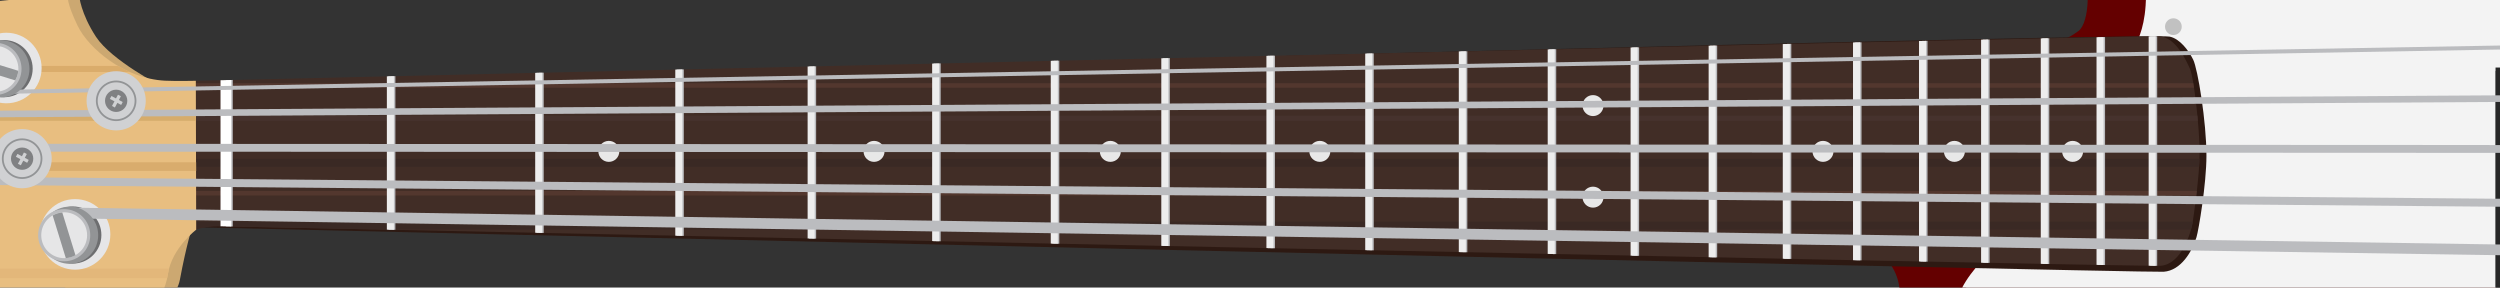<?xml version="1.0" encoding="UTF-8" standalone="no"?>
<!-- Generator: Adobe Illustrator 16.0.0, SVG Export Plug-In . SVG Version: 6.00 Build 0)  -->

<svg
   xmlns:dc="http://purl.org/dc/elements/1.1/"
   xmlns:cc="http://creativecommons.org/ns#"
   xmlns:rdf="http://www.w3.org/1999/02/22-rdf-syntax-ns#"
   xmlns:svg="http://www.w3.org/2000/svg"
   xmlns="http://www.w3.org/2000/svg"
   xmlns:sodipodi="http://sodipodi.sourceforge.net/DTD/sodipodi-0.dtd"
   xmlns:inkscape="http://www.inkscape.org/namespaces/inkscape"
   version="1.1"
   id="Layer_1"
   x="0px"
   y="0px"
   width="1000"
   height="115"
   viewBox="0 0 1000 115"
   enable-background="new 0 0 500 1500"
   xml:space="preserve"
   inkscape:version="0.48.5 r10040"
   sodipodi:docname="precision-bass-5-fretboard.svg"><rect x="0" y="0" width="1000" height="115" fill="#333333" stroke="none"/><defs
   id="defs513" /><sodipodi:namedview
   pagecolor="#ffffff"
   bordercolor="#666666"
   borderopacity="1"
   objecttolerance="10"
   gridtolerance="10"
   guidetolerance="10"
   inkscape:pageopacity="0"
   inkscape:pageshadow="2"
   inkscape:window-width="1920"
   inkscape:window-height="1058"
   id="namedview511"
   showgrid="false"
   inkscape:zoom="0.31466667"
   inkscape:cx="767.38205"
   inkscape:cy="730.4163"
   inkscape:window-x="-8"
   inkscape:window-y="-8"
   inkscape:window-maximized="1"
   inkscape:current-layer="Layer_1" />
<g
   id="g3"
   transform="matrix(0,-1,1,0,-201.271,310.975)">
	<path
   d="m 212.056,948.388 c 0,0 -5.623,19.239 -32.323,10.707 -19.596,-6.263 -28.591,-37.217 -31.313,-64.646 -2.626,-26.465 -4.946,-53.246 -26.262,-55.96 -40.34,-5.138 -53.692,61.319 -54.546,98.586 -1.818,79.393 38.045,125.658 35.638,192.952 -1.698,47.45 -11.597,58.966 -30.789,98.36 -16.704,34.286 -35.953,82.322 -31.033,125.401 5.174,45.305 22.13,72.543 53.068,99.024 22.207,19.008 58.152,36.967 154.828,35.015 82.327,-1.663 157.879,-0.454 195.86,-72.218 24.245,-45.81 10.794,-107.109 7.275,-122.172 -11.697,-50.07 -57.576,-119.192 -55.42,-145.356 3.707,-44.981 33.447,-55.038 33.197,-129.997 -0.202,-60.809 -38.683,-69.228 -50.158,-63.128 -26.407,14.037 -2.784,58.092 -48.226,77.472 -13.737,5.858 -30.078,4.575 -33.291,0.216 -1.94,-2.633 -3.679,-5.671 -5.093,-10.721 -1.039,-3.712 -4.755,-5.146 -4.755,-5.146 l -76.657,-68.389 z"
   id="path5"
   inkscape:connector-curvature="0"
   style="fill:#640000" />
	<path
   d="m 211.923,1002.173 c 0,0 -22.165,-27.926 -35.024,-14.564 -16.199,16.836 14.166,34.694 3.075,112.227 -11.459,80.104 -32.123,86.083 -31.86,138.108 0.26,51.54 34.482,58.496 37.889,58.496 3.407,0 103.154,0.193 143.298,0.193 23.028,0 45.051,18.545 47.838,55.511 2.563,33.994 -12.058,72.226 -28.468,86.726 -3.559,3.145 -5.236,10.854 -1.123,16.895 4.112,6.039 11.117,8.104 22.817,3.362 12.937,-5.241 72.021,-29.015 68.703,-107.285 -1.94,-45.765 -13.744,-76.252 -26.682,-102.982 -17.886,-36.953 -37.032,-69.996 -35.485,-97.541 0.774,-13.801 1.363,-23.885 10.132,-42.755 11.564,-24.884 24.056,-52.851 23.616,-81.636 -0.659,-43.244 -13.366,-51.81 -19.278,-49.464 -5.096,2.022 -1.925,11.771 -7.116,32.663 -4.342,17.472 -26.595,39.944 -46.785,45.755 -35.862,10.317 -48.712,-1.212 -48.712,-1.212 l -76.835,-52.497 z"
   id="path7"
   inkscape:connector-curvature="0"
   style="fill:#a6a8aa" />
	<path
   d="m 214.016,1001.792 c 0,0 -22.25,-27.862 -35.16,-14.529 -16.262,16.795 14.221,34.613 3.086,111.965 -11.503,79.919 -32.247,85.884 -31.983,137.788 0.261,51.421 34.036,57.646 37.456,57.646 3.42,0 100.563,0 140.861,0 26.841,0 48.789,21.18 50.641,57.414 1.736,33.969 -11.597,73.016 -28.07,87.481 -3.573,3.137 -4.945,9.91 -0.816,15.937 4.128,6.025 11.294,6.922 23.039,2.192 12.986,-5.229 72.298,-28.947 68.968,-107.036 -1.947,-45.659 -13.798,-76.075 -26.785,-102.744 -17.954,-36.867 -37.175,-69.834 -35.622,-97.314 0.777,-13.769 1.369,-23.829 10.172,-42.654 11.608,-24.828 24.147,-52.729 23.707,-81.446 -0.662,-43.146 -17.074,-52.493 -23.01,-50.153 -5.115,2.018 -3.155,12.538 -8.366,33.381 -4.358,17.431 -21.818,39.861 -42.087,45.657 -36,10.295 -48.899,-1.209 -48.899,-1.209 l -77.132,-52.376 z"
   id="path9"
   inkscape:connector-curvature="0"
   style="fill:#f3f3f3" />
	<g
   id="g11">
		<path
   d="m 189.314,1199.484 v 10.94 c -3.403,1.158 -5.859,4.426 -5.859,8.285 0,3.859 2.456,7.129 5.859,8.286 v 11.082 h 93.255 v -11.081 c 3.402,-1.158 5.858,-4.428 5.858,-8.287 0,-3.859 -2.456,-7.128 -5.858,-8.285 v -10.94 h -93.255 z"
   id="path13"
   inkscape:connector-curvature="0"
   style="fill:#6d6e70" />
		<path
   d="m 190.703,1199.484 v 10.005 c -3.403,1.136 -5.859,4.341 -5.859,8.127 0,3.785 2.456,6.99 5.859,8.126 v 10.868 h 93.255 v -10.868 c 3.402,-1.136 5.858,-4.341 5.858,-8.126 0,-3.786 -2.456,-6.991 -5.858,-8.127 v -10.005 h -93.255 z"
   id="path15"
   inkscape:connector-curvature="0"
   style="fill:#272727" />
		<circle
   cx="209.236"
   cy="1219.152"
   r="3.061"
   id="circle17"
   sodipodi:cx="209.23599"
   sodipodi:cy="1219.152"
   sodipodi:rx="3.0610001"
   sodipodi:ry="3.0610001"
   style="fill:#5c5c5c"
   d="m 212.297,1219.152 c 0,1.69 -1.37,3.061 -3.061,3.061 -1.691,0 -3.061,-1.371 -3.061,-3.061 0,-1.691 1.37,-3.061 3.061,-3.061 1.691,0 3.061,1.37 3.061,3.061 z" />
		<circle
   cx="220.474"
   cy="1219.152"
   r="3.061"
   id="circle19"
   sodipodi:cx="220.474"
   sodipodi:cy="1219.152"
   sodipodi:rx="3.0610001"
   sodipodi:ry="3.0610001"
   style="fill:#5c5c5c"
   d="m 223.535,1219.152 c 0,1.69 -1.37,3.061 -3.061,3.061 -1.691,0 -3.061,-1.371 -3.061,-3.061 0,-1.691 1.37,-3.061 3.061,-3.061 1.691,0 3.061,1.37 3.061,3.061 z" />
		<circle
   cx="231.711"
   cy="1219.152"
   r="3.061"
   id="circle21"
   sodipodi:cx="231.711"
   sodipodi:cy="1219.152"
   sodipodi:rx="3.0610001"
   sodipodi:ry="3.0610001"
   style="fill:#5c5c5c"
   d="m 234.772,1219.152 c 0,1.69 -1.37,3.061 -3.061,3.061 -1.691,0 -3.061,-1.371 -3.061,-3.061 0,-1.691 1.37,-3.061 3.061,-3.061 1.691,0 3.061,1.37 3.061,3.061 z" />
		<circle
   cx="242.949"
   cy="1219.152"
   r="3.061"
   id="circle23"
   sodipodi:cx="242.94901"
   sodipodi:cy="1219.152"
   sodipodi:rx="3.0610001"
   sodipodi:ry="3.0610001"
   style="fill:#5c5c5c"
   d="m 246.01,1219.152 c 0,1.69 -1.37,3.061 -3.061,3.061 -1.691,0 -3.061,-1.371 -3.061,-3.061 0,-1.691 1.37,-3.061 3.061,-3.061 1.691,0 3.061,1.37 3.061,3.061 z" />
		<circle
   cx="254.187"
   cy="1219.152"
   r="3.061"
   id="circle25"
   sodipodi:cx="254.187"
   sodipodi:cy="1219.152"
   sodipodi:rx="3.0610001"
   sodipodi:ry="3.0610001"
   style="fill:#5c5c5c"
   d="m 257.248,1219.152 c 0,1.69 -1.37,3.061 -3.061,3.061 -1.691,0 -3.061,-1.371 -3.061,-3.061 0,-1.691 1.37,-3.061 3.061,-3.061 1.691,0 3.061,1.37 3.061,3.061 z" />
		<circle
   cx="265.424"
   cy="1219.152"
   r="3.061"
   id="circle27"
   sodipodi:cx="265.42401"
   sodipodi:cy="1219.152"
   sodipodi:rx="3.0610001"
   sodipodi:ry="3.0610001"
   style="fill:#5c5c5c"
   d="m 268.485,1219.152 c 0,1.69 -1.37,3.061 -3.061,3.061 -1.691,0 -3.061,-1.371 -3.061,-3.061 0,-1.691 1.37,-3.061 3.061,-3.061 1.691,0 3.061,1.37 3.061,3.061 z" />
		<circle
   cx="188.544"
   cy="1217.651"
   r="2.99"
   id="circle29"
   sodipodi:cx="188.54401"
   sodipodi:cy="1217.651"
   sodipodi:rx="2.99"
   sodipodi:ry="2.99"
   style="fill:#c7c7c7"
   d="m 191.534,1217.651 c 0,1.651 -1.339,2.99 -2.99,2.99 -1.651,0 -2.99,-1.339 -2.99,-2.99 0,-1.651 1.339,-2.99 2.99,-2.99 1.651,0 2.99,1.339 2.99,2.99 z" />
		<circle
   cx="285.825"
   cy="1217.651"
   r="2.99"
   id="circle31"
   sodipodi:cx="285.82501"
   sodipodi:cy="1217.651"
   sodipodi:rx="2.99"
   sodipodi:ry="2.99"
   style="fill:#c7c7c7"
   d="m 288.815,1217.651 c 0,1.651 -1.339,2.99 -2.99,2.99 -1.651,0 -2.99,-1.339 -2.99,-2.99 0,-1.651 1.339,-2.99 2.99,-2.99 1.651,0 2.99,1.339 2.99,2.99 z" />
	</g>
	<g
   id="g33">
		<path
   d="m 235.849,1236.619 v 10.94 c -3.403,1.158 -5.859,4.427 -5.859,8.286 0,3.858 2.456,7.128 5.859,8.286 v 11.081 h 74.907 l -0.016,-13.079 c 3.403,-1.158 4.48,-2.43 4.48,-6.288 0,-3.859 -2.456,-7.128 -5.859,-8.286 v -10.94 h -73.512 z"
   id="path35"
   inkscape:connector-curvature="0"
   style="fill:#6d6e70" />
		<path
   d="m 237.237,1236.619 v 10.005 c -3.403,1.136 -5.859,4.342 -5.859,8.127 0,3.785 2.456,6.99 5.859,8.126 v 10.869 h 73.513 v -10.868 c 3.403,-1.136 5.859,-4.342 5.859,-8.127 0,-3.785 -2.456,-6.991 -5.859,-8.127 v -10.005 h -73.513 z"
   id="path37"
   inkscape:connector-curvature="0"
   style="fill:#272727" />
		<circle
   cx="255.345"
   cy="1256.288"
   r="3.061"
   id="circle39"
   sodipodi:cx="255.345"
   sodipodi:cy="1256.288"
   sodipodi:rx="3.0610001"
   sodipodi:ry="3.0610001"
   style="fill:#5c5c5c"
   d="m 258.406,1256.288 c 0,1.69 -1.37,3.061 -3.061,3.061 -1.691,0 -3.061,-1.371 -3.061,-3.061 0,-1.691 1.37,-3.061 3.061,-3.061 1.691,0 3.061,1.37 3.061,3.061 z" />
		<circle
   cx="267.805"
   cy="1256.288"
   r="3.061"
   id="circle41"
   sodipodi:cx="267.80499"
   sodipodi:cy="1256.288"
   sodipodi:rx="3.0610001"
   sodipodi:ry="3.0610001"
   style="fill:#5c5c5c"
   d="m 270.866,1256.288 c 0,1.69 -1.37,3.061 -3.061,3.061 -1.691,0 -3.061,-1.371 -3.061,-3.061 0,-1.691 1.37,-3.061 3.061,-3.061 1.691,0 3.061,1.37 3.061,3.061 z" />
		<circle
   cx="280.267"
   cy="1256.288"
   r="3.061"
   id="circle43"
   sodipodi:cx="280.267"
   sodipodi:cy="1256.288"
   sodipodi:rx="3.0610001"
   sodipodi:ry="3.0610001"
   style="fill:#5c5c5c"
   d="m 283.328,1256.288 c 0,1.69 -1.37,3.061 -3.061,3.061 -1.691,0 -3.061,-1.371 -3.061,-3.061 0,-1.691 1.37,-3.061 3.061,-3.061 1.691,0 3.061,1.37 3.061,3.061 z" />
		<circle
   cx="292.727"
   cy="1256.288"
   r="3.061"
   id="circle45"
   sodipodi:cx="292.72699"
   sodipodi:cy="1256.288"
   sodipodi:rx="3.0610001"
   sodipodi:ry="3.0610001"
   style="fill:#5c5c5c"
   d="m 295.788,1256.288 c 0,1.69 -1.37,3.061 -3.061,3.061 -1.691,0 -3.061,-1.371 -3.061,-3.061 0,-1.691 1.37,-3.061 3.061,-3.061 1.691,0 3.061,1.37 3.061,3.061 z" />
		<circle
   cx="235.078"
   cy="1254.787"
   r="2.991"
   id="circle47"
   sodipodi:cx="235.078"
   sodipodi:cy="1254.787"
   sodipodi:rx="2.9909999"
   sodipodi:ry="2.9909999"
   style="fill:#c7c7c7"
   d="m 238.069,1254.787 c 0,1.652 -1.339,2.991 -2.991,2.991 -1.652,0 -2.991,-1.339 -2.991,-2.991 0,-1.652 1.339,-2.991 2.991,-2.991 1.652,0 2.991,1.339 2.991,2.991 z" />
		<circle
   cx="312.829"
   cy="1254.787"
   r="2.991"
   id="circle49"
   sodipodi:cx="312.82901"
   sodipodi:cy="1254.787"
   sodipodi:rx="2.9909999"
   sodipodi:ry="2.9909999"
   style="fill:#c7c7c7"
   d="m 315.82,1254.787 c 0,1.652 -1.339,2.991 -2.991,2.991 -1.652,0 -2.991,-1.339 -2.991,-2.991 0,-1.652 1.339,-2.991 2.991,-2.991 1.652,0 2.991,1.339 2.991,2.991 z" />
	</g>
	<rect
   x="237.741"
   y="1233.122"
   width="46.214"
   height="8.2"
   id="rect51"
   style="fill:#272727" />
	<circle
   cx="186.139"
   cy="994.867"
   r="3.347"
   id="circle53"
   sodipodi:cx="186.13901"
   sodipodi:cy="994.867"
   sodipodi:rx="3.3469999"
   sodipodi:ry="3.3469999"
   style="fill:#c1c1c1"
   d="m 189.486,994.867 c 0,1.849 -1.499,3.347 -3.347,3.347 -1.849,0 -3.347,-1.498 -3.347,-3.347 0,-1.848 1.498,-3.347 3.347,-3.347 1.848,0 3.347,1.499 3.347,3.347 z" />
	<circle
   cx="188.895"
   cy="1133.47"
   r="3.347"
   id="circle55"
   sodipodi:cx="188.895"
   sodipodi:cy="1133.47"
   sodipodi:rx="3.3469999"
   sodipodi:ry="3.3469999"
   style="fill:#c1c1c1"
   d="m 192.242,1133.47 c 0,1.849 -1.498,3.347 -3.347,3.347 -1.848,0 -3.347,-1.498 -3.347,-3.347 0,-1.849 1.499,-3.347 3.347,-3.347 1.849,0 3.347,1.498 3.347,3.347 z" />
	<circle
   cx="165.269"
   cy="1264.788"
   r="3.347"
   id="circle57"
   sodipodi:cx="165.269"
   sodipodi:cy="1264.788"
   sodipodi:rx="3.3469999"
   sodipodi:ry="3.3469999"
   style="fill:#c1c1c1"
   d="m 168.616,1264.788 c 0,1.849 -1.499,3.347 -3.347,3.347 -1.849,0 -3.347,-1.498 -3.347,-3.347 0,-1.849 1.498,-3.347 3.347,-3.347 1.848,0 3.347,1.498 3.347,3.347 z" />
	<circle
   cx="249.336"
   cy="1285.264"
   r="3.347"
   id="circle59"
   sodipodi:cx="249.336"
   sodipodi:cy="1285.264"
   sodipodi:rx="3.3469999"
   sodipodi:ry="3.3469999"
   style="fill:#c1c1c1"
   d="m 252.683,1285.264 c 0,1.849 -1.498,3.347 -3.347,3.347 -1.849,0 -3.347,-1.498 -3.347,-3.347 0,-1.849 1.498,-3.347 3.347,-3.347 1.849,0 3.347,1.498 3.347,3.347 z" />
	<circle
   cx="339.114"
   cy="1286.249"
   r="3.347"
   id="circle61"
   sodipodi:cx="339.11401"
   sodipodi:cy="1286.249"
   sodipodi:rx="3.3469999"
   sodipodi:ry="3.3469999"
   style="fill:#c1c1c1"
   d="m 342.461,1286.249 c 0,1.849 -1.498,3.347 -3.347,3.347 -1.848,0 -3.347,-1.498 -3.347,-3.347 0,-1.849 1.499,-3.347 3.347,-3.347 1.849,0 3.347,1.498 3.347,3.347 z" />
	<circle
   cx="379.276"
   cy="1199.031"
   r="3.347"
   id="circle63"
   sodipodi:cx="379.276"
   sodipodi:cy="1199.031"
   sodipodi:rx="3.3469999"
   sodipodi:ry="3.3469999"
   style="fill:#c1c1c1"
   d="m 382.623,1199.031 c 0,1.849 -1.498,3.347 -3.347,3.347 -1.849,0 -3.347,-1.498 -3.347,-3.347 0,-1.849 1.498,-3.347 3.347,-3.347 1.849,0 3.347,1.498 3.347,3.347 z" />
	<circle
   cx="300.313"
   cy="1070.622"
   r="3.347"
   id="circle65"
   sodipodi:cx="300.31299"
   sodipodi:cy="1070.6219"
   sodipodi:rx="3.3469999"
   sodipodi:ry="3.3469999"
   style="fill:#c1c1c1"
   d="m 303.66,1070.622 c 0,1.849 -1.498,3.347 -3.347,3.347 -1.849,0 -3.347,-1.498 -3.347,-3.347 0,-1.848 1.498,-3.347 3.347,-3.347 1.849,0 3.347,1.499 3.347,3.347 z" />
	<path
   d="m 220.033,281.037 c 0,0 -18.296,778.534 -17.763,785.697 0.519,6.971 8.079,11.367 13.793,13.124 2.834,0.873 21.433,3.99 32.646,3.99 13.508,0 34.745,-3.471 38.453,-5.325 3.748,-1.874 8.369,-5.391 9.171,-9.412 1.387,-6.964 -7.691,-353.19 -7.691,-353.19 L 220.033,281.037 z"
   id="path67"
   inkscape:connector-curvature="0"
   style="fill:#2d1912" />
	<path
   d="m 219.087,279.748 c 0,0 1.518,3.049 1.403,8.962 -1.683,86.959 -16.334,770.169 -15.825,776.827 0.645,8.435 13.554,12.185 17.137,12.749 2.551,0.4 18.52,2.842 28.257,2.826 9.737,-0.016 30.056,-2.313 33.396,-3.854 3.34,-1.541 12.513,-5.558 13.026,-12.236 0.513,-6.678 -17.838,-785.594 -17.838,-785.594 l -59.556,0.32 z"
   id="path69"
   inkscape:connector-curvature="0"
   style="fill:#412d26" />
	<path
   d="m 222.309,279.73 -3.194,0.018 v 0.061 c 0.199,0.433 1.481,3.445 1.375,8.901 -0.233,12.069 -0.717,35.626 -1.375,67.261 v 721.699 c 1.109,0.312 2.048,0.516 2.687,0.616 0.131,0.021 0.307,0.048 0.507,0.078 V 279.73 z"
   id="path71"
   inkscape:connector-curvature="0"
   style="fill:#3a2924" />
	<path
   d="M 247.447,1081.063 V 279.596 l -3.193,0.018 v 801.29 c 1.095,0.07 2.164,0.124 3.193,0.159 z"
   id="path73"
   inkscape:connector-curvature="0"
   style="fill:#3a2924" />
	<path
   d="m 234.599,1080.015 v -800.35 l -1.808,0.01 v 800.127 c 0.593,0.071 1.196,0.141 1.808,0.213 z"
   id="path75"
   inkscape:connector-curvature="0"
   style="fill:#53372e" />
	<path
   d="M 277.683,1078.595 V 279.433 l -1.808,0.01 v 799.436 c 0.629,-0.095 1.231,-0.19 1.808,-0.284 z"
   id="path77"
   inkscape:connector-curvature="0"
   style="fill:#53372e" />
	<path
   d="M 264.706,1080.227 V 279.503 l -2.048,0.011 v 800.903 c 0.682,-0.061 1.364,-0.124 2.048,-0.19 z"
   id="path79"
   inkscape:connector-curvature="0"
   style="fill:#46322d" />
	<circle
   cx="232.113"
   cy="838.475"
   r="4.198"
   id="circle81"
   sodipodi:cx="232.11301"
   sodipodi:cy="838.47498"
   sodipodi:rx="4.198"
   sodipodi:ry="4.198"
   style="fill:#e8e8e8"
   d="m 236.311,838.475 c 0,2.318 -1.88,4.198 -4.198,4.198 -2.318,0 -4.198,-1.88 -4.198,-4.198 0,-2.318 1.88,-4.198 4.198,-4.198 2.318,0 4.198,1.879 4.198,4.198 z" />
	<circle
   cx="268.739"
   cy="838.475"
   r="4.198"
   id="circle83"
   sodipodi:cx="268.73901"
   sodipodi:cy="838.47498"
   sodipodi:rx="4.198"
   sodipodi:ry="4.198"
   style="fill:#e8e8e8"
   d="m 272.937,838.475 c 0,2.318 -1.879,4.198 -4.198,4.198 -2.318,0 -4.198,-1.88 -4.198,-4.198 0,-2.318 1.88,-4.198 4.198,-4.198 2.318,0 4.198,1.879 4.198,4.198 z" />
	<circle
   cx="250.427"
   cy="729.203"
   r="4.198"
   id="circle85"
   sodipodi:cx="250.427"
   sodipodi:cy="729.203"
   sodipodi:rx="4.198"
   sodipodi:ry="4.198"
   style="fill:#e8e8e8"
   d="m 254.625,729.203 c 0,2.318 -1.88,4.198 -4.198,4.198 -2.318,0 -4.198,-1.88 -4.198,-4.198 0,-2.318 1.88,-4.198 4.198,-4.198 2.318,0 4.198,1.88 4.198,4.198 z" />
	<circle
   cx="250.427"
   cy="930.471"
   r="4.198"
   id="circle87"
   sodipodi:cx="250.427"
   sodipodi:cy="930.47101"
   sodipodi:rx="4.198"
   sodipodi:ry="4.198"
   style="fill:#e8e8e8"
   d="m 254.625,930.471 c 0,2.318 -1.88,4.198 -4.198,4.198 -2.318,0 -4.198,-1.88 -4.198,-4.198 0,-2.318 1.88,-4.198 4.198,-4.198 2.318,0 4.198,1.88 4.198,4.198 z" />
	<circle
   cx="250.427"
   cy="983.035"
   r="4.198"
   id="circle89"
   sodipodi:cx="250.427"
   sodipodi:cy="983.03497"
   sodipodi:rx="4.198"
   sodipodi:ry="4.198"
   style="fill:#e8e8e8"
   d="m 254.625,983.035 c 0,2.318 -1.88,4.198 -4.198,4.198 -2.318,0 -4.198,-1.88 -4.198,-4.198 0,-2.318 1.88,-4.198 4.198,-4.198 2.318,0 4.198,1.88 4.198,4.198 z" />
	<circle
   cx="250.427"
   cy="1030.324"
   r="4.198"
   id="circle91"
   sodipodi:cx="250.427"
   sodipodi:cy="1030.324"
   sodipodi:rx="4.198"
   sodipodi:ry="4.198"
   style="fill:#e8e8e8"
   d="m 254.625,1030.324 c 0,2.318 -1.88,4.198 -4.198,4.198 -2.318,0 -4.198,-1.879 -4.198,-4.198 0,-2.318 1.88,-4.198 4.198,-4.198 2.318,0 4.198,1.879 4.198,4.198 z" />
	<path
   d="m 354.217,1033.056 c 0,0 10.082,-5.572 15.734,-20.188 7.349,-19.001 5.962,-24.413 7.423,-31.024 1.559,-7.051 3.06,-9.771 2.745,-11.652 -0.37,-2.227 -5.641,4.453 -6.16,9.797 -0.519,5.344 -1.632,12.469 -5.417,25.31 -3.666,12.43 -14.325,27.757 -14.325,27.757 z"
   id="path93"
   inkscape:connector-curvature="0"
   style="opacity:0.7;fill:#ffffff" />
	<path
   d="m 129.252,852.239 c -0.628,2.695 4.672,17.697 6.199,26.411 1.209,6.896 1.914,24.38 2.785,31.891 1.167,10.062 2.964,15.183 7.276,26.501 7.11,18.663 17.607,23.896 17.607,23.896 0,0 -9.321,-11.987 -14.733,-27.399 -4.132,-11.769 -5.309,-16.269 -6.108,-24.165 -0.719,-7.098 -1.838,-16.729 -3.234,-31.981 -1.168,-12.757 -9.163,-27.85 -9.792,-25.154 z"
   id="path95"
   inkscape:connector-curvature="0"
   style="opacity:0.7;fill:#ffffff" />
	<path
   d="m 50.158,1329.442 c 0,0 4.776,-28.938 19.667,-66.866 19.638,-50.021 43.829,-72.767 44.11,-137.105 0.17,-39.053 -10.676,-53.943 -26.972,-117.72 -25.27,-98.899 12.362,-152.558 12.362,-152.558 0,0 -21.13,13.567 -25.286,70.8 -6.181,85.13 36.592,132.028 36.243,199.196 -0.281,53.943 -19.667,77.263 -41.019,127.553 -22.622,53.279 -19.105,76.7 -19.105,76.7 z"
   id="path97"
   inkscape:connector-curvature="0"
   style="opacity:0.7;fill:#ffffff" />
	<g
   id="g99">
		<path
   d="m 133.597,830.859 c 1.023,-0.801 1.737,-1.179 0.922,-2.827 -0.77,-1.561 -5.643,-3.263 -6.888,-3.678 l 0.003,-0.012 c 0,0 -0.062,-0.016 -0.15,-0.035 -0.084,-0.027 -0.146,-0.048 -0.146,-0.048 l -0.003,0.013 c -1.278,-0.287 -6.333,-1.348 -7.797,-0.411 -1.55,0.992 -1.133,1.685 -0.671,2.898 0.566,1.491 2.41,4.234 2.41,4.234 l 3.887,1.082 0.295,0.083 3.886,1.081 c 0,10e-4 2.999,-1.395 4.252,-2.38 z"
   id="path101"
   inkscape:connector-curvature="0"
   style="fill:#e6e6e7" />
		
			<rect
   x="124.389"
   y="828.627"
   transform="matrix(-0.268,0.963,-0.963,-0.268,960.998,935.495)"
   width="1.456"
   height="8.383"
   id="rect103"
   style="fill:#bbbcbf" />
		<path
   d="m 120.128,832.574 c -1.367,0.491 -2.835,4.537 -3.216,5.651 1.696,-0.048 3.442,0.033 5.245,0.263 2.77,0.353 5.212,1.119 7.383,2.231 0.313,-1.702 0.712,-4.626 -0.026,-5.534 -1.088,-1.335 -4.096,-2.077 -4.455,-2.163 -0.35,-0.109 -3.307,-1.028 -4.931,-0.448 z"
   id="path105"
   inkscape:connector-curvature="0"
   style="fill:#d0d1d3" />
	</g>
	<g
   id="g107">
		<path
   d="m 207.464,914.973 c -0.019,0.944 -0.038,1.888 -0.057,2.825 h 86.019 c -0.021,-0.938 -0.043,-1.881 -0.063,-2.825 h -85.899 z"
   id="path109"
   inkscape:connector-curvature="0"
   style="fill:#bbbcbf" />
		<path
   d="m 206.897,943.062 c -0.019,0.945 -0.038,1.888 -0.057,2.825 h 87.212 c -0.021,-0.938 -0.042,-1.88 -0.063,-2.825 h -87.092 z"
   id="path111"
   inkscape:connector-curvature="0"
   style="fill:#bbbcbf" />
		<path
   d="m 208.069,885.316 c -0.02,0.944 -0.039,1.885 -0.058,2.825 h 84.747 c -0.021,-0.938 -0.042,-1.882 -0.063,-2.825 h -84.626 z"
   id="path113"
   inkscape:connector-curvature="0"
   style="fill:#bbbcbf" />
		<path
   d="m 208.709,854.094 c -0.019,0.943 -0.039,1.886 -0.058,2.825 h 83.4 c -0.021,-0.939 -0.043,-1.882 -0.064,-2.825 h -83.278 z"
   id="path115"
   inkscape:connector-curvature="0"
   style="fill:#bbbcbf" />
		<path
   d="m 206.369,969.462 c -0.019,0.947 -0.038,1.89 -0.056,2.826 h 88.324 c -0.021,-0.937 -0.041,-1.879 -0.062,-2.826 h -88.206 z"
   id="path117"
   inkscape:connector-curvature="0"
   style="fill:#bbbcbf" />
		<path
   d="m 296.491,1064.148 c -10e-4,-0.626 -0.011,-1.577 -0.027,-2.825 h -91.787 c -0.014,1.185 -0.022,2.13 -0.024,2.825 h 91.838 z"
   id="path119"
   inkscape:connector-curvature="0"
   style="fill:#bbbcbf" />
		<path
   d="m 205.01,1040.468 c -0.018,0.969 -0.034,1.909 -0.05,2.826 h 91.183 c -0.018,-0.917 -0.035,-1.856 -0.056,-2.826 H 205.01 z"
   id="path121"
   inkscape:connector-curvature="0"
   style="fill:#bbbcbf" />
		<path
   d="m 205.421,1018.165 c -0.018,0.955 -0.036,1.896 -0.054,2.826 h 90.32 c -0.02,-0.93 -0.039,-1.871 -0.06,-2.826 h -90.206 z"
   id="path123"
   inkscape:connector-curvature="0"
   style="fill:#bbbcbf" />
		<path
   d="m 205.88,994.296 c -0.019,0.95 -0.037,1.892 -0.055,2.825 h 89.353 c -0.02,-0.934 -0.04,-1.876 -0.061,-2.825 H 205.88 z"
   id="path125"
   inkscape:connector-curvature="0"
   style="fill:#bbbcbf" />
		<path
   d="m 209.393,820.941 c -0.02,0.943 -0.039,1.885 -0.059,2.825 h 81.962 c -0.021,-0.94 -0.043,-1.882 -0.064,-2.825 h -81.839 z"
   id="path127"
   inkscape:connector-curvature="0"
   style="fill:#bbbcbf" />
		<path
   d="m 210.907,747.95 c -0.02,0.942 -0.039,1.884 -0.059,2.825 h 78.775 c -0.021,-0.941 -0.043,-1.883 -0.064,-2.825 h -78.652 z"
   id="path129"
   inkscape:connector-curvature="0"
   style="fill:#bbbcbf" />
		<path
   d="m 215.576,524.907 c -0.02,0.94 -0.04,1.882 -0.059,2.825 h 68.94 c -0.022,-0.943 -0.045,-1.884 -0.066,-2.825 h -68.815 z"
   id="path131"
   inkscape:connector-curvature="0"
   style="fill:#bbbcbf" />
		<path
   d="m 216.687,471.975 c -0.02,0.94 -0.04,1.882 -0.059,2.825 h 66.595 c -0.023,-0.943 -0.045,-1.886 -0.066,-2.825 h -66.47 z"
   id="path133"
   inkscape:connector-curvature="0"
   style="fill:#bbbcbf" />
		<path
   d="m 217.863,415.937 c -0.02,0.938 -0.04,1.879 -0.06,2.825 h 64.109 c -0.022,-0.946 -0.045,-1.886 -0.066,-2.825 h -63.983 z"
   id="path135"
   inkscape:connector-curvature="0"
   style="fill:#bbbcbf" />
		<path
   d="m 210.128,785.379 c -0.019,0.943 -0.039,1.885 -0.059,2.825 h 80.414 c -0.022,-0.94 -0.044,-1.882 -0.065,-2.825 h -80.29 z"
   id="path137"
   inkscape:connector-curvature="0"
   style="fill:#bbbcbf" />
		<path
   d="m 219.102,356.603 c -0.02,0.935 -0.04,1.876 -0.059,2.825 h 61.479 c -0.021,-0.949 -0.044,-1.891 -0.066,-2.825 h -61.354 z"
   id="path139"
   inkscape:connector-curvature="0"
   style="fill:#bbbcbf" />
		<path
   d="m 212.609,666.382 c -0.02,0.941 -0.039,1.883 -0.059,2.825 h 75.192 c -0.021,-0.941 -0.044,-1.884 -0.065,-2.825 h -75.068 z"
   id="path141"
   inkscape:connector-curvature="0"
   style="fill:#bbbcbf" />
		<path
   d="m 211.73,708.429 c -0.02,0.942 -0.04,1.884 -0.059,2.825 h 77.042 c -0.022,-0.941 -0.044,-1.883 -0.065,-2.825 H 211.73 z"
   id="path143"
   inkscape:connector-curvature="0"
   style="fill:#bbbcbf" />
		<path
   d="m 213.535,622.163 c -0.02,0.942 -0.04,1.883 -0.06,2.826 h 73.242 c -0.021,-0.942 -0.044,-1.884 -0.065,-2.826 h -73.117 z"
   id="path145"
   inkscape:connector-curvature="0"
   style="fill:#bbbcbf" />
		<path
   d="m 214.53,574.718 c -0.02,0.941 -0.04,1.883 -0.059,2.826 h 71.146 c -0.022,-0.942 -0.044,-1.885 -0.065,-2.826 H 214.53 z"
   id="path147"
   inkscape:connector-curvature="0"
   style="fill:#bbbcbf" />
	</g>
	<g
   id="g149">
		<path
   d="m 206.381,968.873 c -0.019,0.947 -0.038,1.89 -0.056,2.825 h 88.299 c -0.021,-0.937 -0.041,-1.877 -0.062,-2.825 h -88.181 z"
   id="path151"
   inkscape:connector-curvature="0"
   style="fill:#ededed" />
		<path
   d="m 206.909,942.473 c -0.019,0.945 -0.038,1.888 -0.057,2.825 h 87.188 c -0.021,-0.938 -0.042,-1.879 -0.063,-2.825 h -87.068 z"
   id="path153"
   inkscape:connector-curvature="0"
   style="fill:#ededed" />
		<path
   d="m 209.405,820.353 c -0.02,0.942 -0.039,1.885 -0.059,2.825 h 81.936 c -0.021,-0.94 -0.043,-1.883 -0.064,-2.825 h -81.813 z"
   id="path155"
   inkscape:connector-curvature="0"
   style="fill:#ededed" />
		<path
   d="m 208.721,853.505 c -0.02,0.942 -0.039,1.885 -0.058,2.825 h 83.375 c -0.021,-0.939 -0.044,-1.883 -0.064,-2.825 h -83.253 z"
   id="path157"
   inkscape:connector-curvature="0"
   style="fill:#ededed" />
		<path
   d="m 208.081,884.728 c -0.02,0.944 -0.039,1.885 -0.058,2.825 h 84.722 c -0.021,-0.938 -0.043,-1.882 -0.064,-2.825 h -84.6 z"
   id="path159"
   inkscape:connector-curvature="0"
   style="fill:#ededed" />
		<path
   d="m 207.477,914.384 c -0.02,0.945 -0.039,1.887 -0.058,2.825 h 85.993 c -0.021,-0.939 -0.042,-1.879 -0.063,-2.825 h -85.872 z"
   id="path161"
   inkscape:connector-curvature="0"
   style="fill:#ededed" />
		<path
   d="m 296.487,1063.56 c -0.004,-0.703 -0.016,-1.645 -0.031,-2.825 h -91.771 c -0.014,1.137 -0.023,2.083 -0.029,2.825 h 91.831 z"
   id="path163"
   inkscape:connector-curvature="0"
   style="fill:#ededed" />
		<path
   d="m 205.02,1039.879 c -0.017,0.966 -0.034,1.909 -0.05,2.825 h 91.162 c -0.019,-0.915 -0.037,-1.859 -0.056,-2.825 H 205.02 z"
   id="path165"
   inkscape:connector-curvature="0"
   style="fill:#ededed" />
		<path
   d="m 205.432,1017.576 c -0.018,0.955 -0.036,1.896 -0.053,2.825 h 90.297 c -0.021,-0.928 -0.04,-1.871 -0.06,-2.825 h -90.184 z"
   id="path167"
   inkscape:connector-curvature="0"
   style="fill:#ededed" />
		<path
   d="m 205.892,993.707 c -0.019,0.95 -0.037,1.891 -0.055,2.825 h 89.329 c -0.02,-0.934 -0.04,-1.876 -0.061,-2.825 h -89.213 z"
   id="path169"
   inkscape:connector-curvature="0"
   style="fill:#ededed" />
		<path
   d="m 219.114,356.013 c -0.02,0.936 -0.039,1.877 -0.059,2.826 h 61.453 c -0.022,-0.949 -0.044,-1.891 -0.065,-2.826 h -61.329 z"
   id="path171"
   inkscape:connector-curvature="0"
   style="fill:#ededed" />
		<path
   d="m 216.7,471.386 c -0.02,0.938 -0.04,1.882 -0.06,2.825 h 66.568 c -0.021,-0.944 -0.044,-1.886 -0.065,-2.825 H 216.7 z"
   id="path173"
   inkscape:connector-curvature="0"
   style="fill:#ededed" />
		<path
   d="m 214.542,574.129 c -0.02,0.941 -0.04,1.883 -0.06,2.826 h 71.12 c -0.021,-0.942 -0.044,-1.885 -0.065,-2.826 h -70.995 z"
   id="path175"
   inkscape:connector-curvature="0"
   style="fill:#ededed" />
		<path
   d="m 215.588,524.318 c -0.02,0.94 -0.04,1.882 -0.059,2.825 h 68.914 c -0.021,-0.944 -0.043,-1.885 -0.065,-2.825 h -68.79 z"
   id="path177"
   inkscape:connector-curvature="0"
   style="fill:#ededed" />
		<path
   d="m 210.141,784.79 c -0.02,0.942 -0.04,1.885 -0.059,2.825 h 80.387 c -0.022,-0.94 -0.043,-1.883 -0.065,-2.825 h -80.263 z"
   id="path179"
   inkscape:connector-curvature="0"
   style="fill:#ededed" />
		<path
   d="m 217.875,415.348 c -0.02,0.939 -0.04,1.88 -0.06,2.826 h 64.082 c -0.021,-0.945 -0.043,-1.888 -0.065,-2.826 h -63.957 z"
   id="path181"
   inkscape:connector-curvature="0"
   style="fill:#ededed" />
		<path
   d="m 211.743,707.839 c -0.02,0.942 -0.039,1.884 -0.059,2.826 H 288.7 c -0.022,-0.942 -0.044,-1.883 -0.065,-2.826 h -76.892 z"
   id="path183"
   inkscape:connector-curvature="0"
   style="fill:#ededed" />
		<path
   d="m 213.547,621.574 c -0.02,0.941 -0.04,1.884 -0.059,2.825 h 73.216 c -0.022,-0.942 -0.043,-1.884 -0.065,-2.825 h -73.092 z"
   id="path185"
   inkscape:connector-curvature="0"
   style="fill:#ededed" />
		<path
   d="m 210.919,747.361 c -0.02,0.942 -0.04,1.885 -0.059,2.826 h 78.75 c -0.021,-0.941 -0.044,-1.883 -0.065,-2.826 h -78.626 z"
   id="path187"
   inkscape:connector-curvature="0"
   style="fill:#ededed" />
		<path
   d="m 212.622,665.792 c -0.02,0.941 -0.04,1.883 -0.059,2.826 h 75.166 c -0.021,-0.942 -0.044,-1.884 -0.065,-2.826 h -75.042 z"
   id="path189"
   inkscape:connector-curvature="0"
   style="fill:#ededed" />
	</g>
	<path
   d="m 278.994,294.379 c -0.023,-0.988 -0.046,-1.93 -0.066,-2.825 h -58.493 c -0.018,0.896 -0.036,1.835 -0.056,2.825 h 58.615 z"
   id="path191"
   inkscape:connector-curvature="0"
   style="fill:#bbbcbf" />
	<path
   d="m 278.98,293.79 c -0.037,-1.557 -0.07,-2.997 -0.102,-4.312 h -58.404 c -0.026,1.313 -0.054,2.752 -0.085,4.312 h 58.591 z"
   id="path193"
   inkscape:connector-curvature="0"
   style="fill:#ffffff" />
	<circle
   cx="388.728"
   cy="1347.929"
   r="3.347"
   id="circle195"
   sodipodi:cx="388.728"
   sodipodi:cy="1347.929"
   sodipodi:rx="3.3469999"
   sodipodi:ry="3.3469999"
   style="fill:#c1c1c1"
   d="m 392.075,1347.929 c 0,1.849 -1.499,3.347 -3.347,3.347 -1.849,0 -3.347,-1.498 -3.347,-3.347 0,-1.849 1.498,-3.347 3.347,-3.347 1.848,0 3.347,1.498 3.347,3.347 z" />
	<circle
   cx="358.802"
   cy="1449.716"
   r="3.347"
   id="circle197"
   sodipodi:cx="358.802"
   sodipodi:cy="1449.7159"
   sodipodi:rx="3.3469999"
   sodipodi:ry="3.3469999"
   style="fill:#c1c1c1"
   d="m 362.149,1449.716 c 0,1.849 -1.498,3.347 -3.347,3.347 -1.849,0 -3.347,-1.498 -3.347,-3.347 0,-1.849 1.498,-3.347 3.347,-3.347 1.849,0 3.347,1.498 3.347,3.347 z" />
	<circle
   cx="422"
   cy="1402.464"
   r="3.347"
   id="circle199"
   sodipodi:cx="422"
   sodipodi:cy="1402.464"
   sodipodi:rx="3.3469999"
   sodipodi:ry="3.3469999"
   style="fill:#c1c1c1"
   d="m 425.347,1402.464 c 0,1.849 -1.498,3.347 -3.347,3.347 -1.849,0 -3.347,-1.498 -3.347,-3.347 0,-1.849 1.498,-3.347 3.347,-3.347 1.849,0 3.347,1.498 3.347,3.347 z" />
	<circle
   cx="423.575"
   cy="1299.693"
   r="3.347"
   id="circle201"
   sodipodi:cx="423.57501"
   sodipodi:cy="1299.693"
   sodipodi:rx="3.3469999"
   sodipodi:ry="3.3469999"
   style="fill:#c1c1c1"
   d="m 426.922,1299.693 c 0,1.849 -1.498,3.347 -3.347,3.347 -1.848,0 -3.347,-1.498 -3.347,-3.347 0,-1.849 1.499,-3.347 3.347,-3.347 1.849,0 3.347,1.498 3.347,3.347 z" />
	<circle
   cx="396.604"
   cy="1063.634"
   r="3.347"
   id="circle203"
   sodipodi:cx="396.604"
   sodipodi:cy="1063.634"
   sodipodi:rx="3.3469999"
   sodipodi:ry="3.3469999"
   style="fill:#c1c1c1"
   d="m 399.951,1063.634 c 0,1.849 -1.498,3.347 -3.347,3.347 -1.848,0 -3.347,-1.498 -3.347,-3.347 0,-1.849 1.499,-3.347 3.347,-3.347 1.849,0 3.347,1.498 3.347,3.347 z" />
	<circle
   cx="397.194"
   cy="993.546"
   r="3.347"
   id="circle205"
   sodipodi:cx="397.194"
   sodipodi:cy="993.54602"
   sodipodi:rx="3.3469999"
   sodipodi:ry="3.3469999"
   style="fill:#c1c1c1"
   d="m 400.541,993.546 c 0,1.849 -1.498,3.347 -3.347,3.347 -1.849,0 -3.347,-1.498 -3.347,-3.347 0,-1.849 1.498,-3.347 3.347,-3.347 1.849,0 3.347,1.498 3.347,3.347 z" />
	<g
   id="g207">
		<path
   d="m 401.671,1297.094 c 8.397,-0.161 13.08,10.254 13.322,18.327 0.194,6.463 -11.706,6.54 -11.706,6.54 0,0 -6.48,2.855 -8.559,0.969 -2.358,-2.142 -4.764,-10.692 -4.764,-14.129 10e-4,-6.466 5.243,-11.583 11.707,-11.707 z"
   id="path209"
   inkscape:connector-curvature="0"
   style="fill:#b8b8b8" />
		<circle
   cx="403.853"
   cy="1316.208"
   r="11.377"
   id="circle211"
   sodipodi:cx="403.853"
   sodipodi:cy="1316.208"
   sodipodi:rx="11.377"
   sodipodi:ry="11.377"
   style="fill:#ebebeb"
   d="m 415.23,1316.208 c 0,6.283 -5.094,11.377 -11.377,11.377 -6.283,0 -11.377,-5.094 -11.377,-11.377 0,-6.283 5.094,-11.377 11.377,-11.377 6.283,0 11.377,5.094 11.377,11.377 z" />
		<path
   d="m 393.081,1319.871 0,0 c 2.021,5.948 8.484,9.132 14.434,7.109 5.948,-2.022 9.131,-8.484 7.108,-14.433 v -10e-4 l -21.542,7.325 z"
   id="path213"
   inkscape:connector-curvature="0"
   style="fill:#d7d7d7" />
		<circle
   cx="403.853"
   cy="1316.209"
   r="10.103"
   id="circle215"
   sodipodi:cx="403.853"
   sodipodi:cy="1316.209"
   sodipodi:rx="10.103"
   sodipodi:ry="10.103"
   style="fill:#c9c9c9"
   d="m 413.956,1316.209 c 0,5.58 -4.523,10.103 -10.103,10.103 -5.58,0 -10.103,-4.523 -10.103,-10.103 0,-5.58 4.523,-10.103 10.103,-10.103 5.58,0 10.103,4.523 10.103,10.103 z" />
	</g>
	<g
   id="g217">
		<path
   d="m 410.314,1365.051 c 8.397,-0.161 13.08,10.254 13.322,18.327 0.194,6.463 -11.706,6.54 -11.706,6.54 0,0 -6.48,2.855 -8.559,0.969 -2.358,-2.142 -4.764,-10.692 -4.764,-14.129 10e-4,-6.466 5.245,-11.582 11.707,-11.707 z"
   id="path219"
   inkscape:connector-curvature="0"
   style="fill:#b8b8b8" />
		<circle
   cx="412.497"
   cy="1384.166"
   r="11.377"
   id="circle221"
   sodipodi:cx="412.49701"
   sodipodi:cy="1384.166"
   sodipodi:rx="11.377"
   sodipodi:ry="11.377"
   style="fill:#ebebeb"
   d="m 423.874,1384.166 c 0,6.283 -5.094,11.377 -11.377,11.377 -6.283,0 -11.377,-5.094 -11.377,-11.377 0,-6.283 5.094,-11.377 11.377,-11.377 6.283,0 11.377,5.094 11.377,11.377 z" />
		<path
   d="m 401.725,1387.827 0,0 c 2.022,5.949 8.484,9.133 14.434,7.11 5.948,-2.021 9.131,-8.483 7.108,-14.433 l 0,0 -21.542,7.323 z"
   id="path223"
   inkscape:connector-curvature="0"
   style="fill:#d7d7d7" />
		<circle
   cx="412.496"
   cy="1384.166"
   r="10.103"
   id="circle225"
   sodipodi:cx="412.496"
   sodipodi:cy="1384.166"
   sodipodi:rx="10.103"
   sodipodi:ry="10.103"
   style="fill:#c9c9c9"
   d="m 422.599,1384.166 c 0,5.58 -4.523,10.103 -10.103,10.103 -5.58,0 -10.103,-4.523 -10.103,-10.103 0,-5.58 4.523,-10.103 10.103,-10.103 5.58,0 10.103,4.523 10.103,10.103 z" />
	</g>
	<g
   id="g227">
		<circle
   cx="377.016"
   cy="1436.223"
   r="10.466"
   id="circle229"
   sodipodi:cx="377.01599"
   sodipodi:cy="1436.223"
   sodipodi:rx="10.466"
   sodipodi:ry="10.466"
   style="fill:#808183"
   d="m 387.482,1436.223 c 0,5.78 -4.686,10.466 -10.466,10.466 -5.78,0 -10.466,-4.686 -10.466,-10.466 0,-5.78 4.686,-10.466 10.466,-10.466 5.78,0 10.466,4.686 10.466,10.466 z" />
		<circle
   cx="377.367"
   cy="1435.841"
   r="10.342"
   id="circle231"
   sodipodi:cx="377.367"
   sodipodi:cy="1435.8409"
   sodipodi:rx="10.342"
   sodipodi:ry="10.342"
   style="fill:#bbbcbf"
   d="m 387.709,1435.841 c 0,5.712 -4.63,10.342 -10.342,10.342 -5.712,0 -10.342,-4.63 -10.342,-10.342 0,-5.712 4.63,-10.342 10.342,-10.342 5.712,0 10.342,4.63 10.342,10.342 z" />
		<polygon
   points="372.697,1443.581 368.343,1435.956 372.843,1428.22 381.805,1428.254 386.043,1436.074 381.612,1443.636 "
   id="polygon233"
   style="fill:#a6a8aa" />
		<polygon
   points="372.94,1443.423 368.586,1435.799 373.012,1428.217 381.792,1428.258 386.146,1435.882 381.72,1443.466 "
   id="polygon235"
   style="fill:#d0d1d3" />
		<circle
   cx="377.366"
   cy="1435.841"
   r="4.028"
   id="circle237"
   sodipodi:cx="377.366"
   sodipodi:cy="1435.8409"
   sodipodi:rx="4.0279999"
   sodipodi:ry="4.0279999"
   style="fill:#272525"
   d="m 381.394,1435.841 c 0,2.225 -1.803,4.028 -4.028,4.028 -2.225,0 -4.028,-1.803 -4.028,-4.028 0,-2.225 1.803,-4.028 4.028,-4.028 2.225,0 4.028,1.803 4.028,4.028 z" />
	</g>
	<path
   d="m 401.913,966.787 c -1.968,1.406 16.355,5.088 18.262,55.91 2.528,67.43 -33.139,90.191 -32.31,129.521 0.562,26.69 11.801,39.052 41.862,108.447 30.061,69.395 18.543,124.462 18.543,124.462 0,0 9.271,-22.476 1.685,-70.519 -10.712,-67.844 -56.752,-124.182 -58.156,-162.672 -1.507,-41.296 31.747,-54.505 32.31,-129.239 0.331,-44.109 -20.229,-57.314 -22.196,-55.91 z"
   id="path239"
   inkscape:connector-curvature="0"
   style="opacity:0.7;fill:#ffffff" />
	<g
   id="g241">
		<path
   d="m 242.843,1495.319 c -0.771,1.047 -1.358,1.603 -0.13,2.973 1.16,1.296 6.312,1.629 7.622,1.694 V 1500 c 0,0 0.063,0 0.153,-0.01 0.088,0 0.153,0.01 0.153,0.01 v -0.014 c 1.309,-0.065 6.462,-0.398 7.622,-1.694 1.228,-1.37 0.641,-1.926 -0.13,-2.973 -0.945,-1.283 -3.457,-3.433 -3.457,-3.433 h -4.035 -0.306 -4.034 c 0,10e-4 -2.515,2.15 -3.458,3.433 z"
   id="path243"
   inkscape:connector-curvature="0"
   style="fill:#e6e6e7" />
		<rect
   x="246.296"
   y="1490.432"
   width="8.384"
   height="1.455"
   id="rect245"
   style="fill:#bbbcbf" />
		<path
   d="m 249.323,1487.883 c -1.778,0.037 -3.528,0.063 -5.265,0.087 0.106,0.605 0.473,2.077 1.56,2.386 1.406,0.399 4.503,0.363 4.87,0.357 0.368,0.01 3.462,0.042 4.871,-0.357 1.284,-0.364 1.563,-2.356 1.596,-2.62 -2.537,0.047 -5.081,0.096 -7.632,0.147 z"
   id="path247"
   inkscape:connector-curvature="0"
   style="fill:#d0d1d3" />
	</g>
	<circle
   cx="250.427"
   cy="645.405"
   r="4.198"
   id="circle249"
   sodipodi:cx="250.427"
   sodipodi:cy="645.40503"
   sodipodi:rx="4.198"
   sodipodi:ry="4.198"
   style="fill:#e8e8e8"
   d="m 254.625,645.405 c 0,2.318 -1.88,4.198 -4.198,4.198 -2.318,0 -4.198,-1.88 -4.198,-4.198 0,-2.318 1.88,-4.198 4.198,-4.198 2.318,0 4.198,1.88 4.198,4.198 z" />
	<circle
   cx="250.424"
   cy="550.892"
   r="4.198"
   id="circle251"
   sodipodi:cx="250.424"
   sodipodi:cy="550.89203"
   sodipodi:rx="4.198"
   sodipodi:ry="4.198"
   style="fill:#e8e8e8"
   d="m 254.622,550.892 c 0,2.318 -1.88,4.198 -4.198,4.198 -2.318,0 -4.198,-1.88 -4.198,-4.198 0,-2.318 1.879,-4.198 4.198,-4.198 2.318,0 4.198,1.88 4.198,4.198 z" />
	<circle
   cx="250.424"
   cy="444.806"
   r="4.198"
   id="circle253"
   sodipodi:cx="250.424"
   sodipodi:cy="444.806"
   sodipodi:rx="4.198"
   sodipodi:ry="4.198"
   style="fill:#e8e8e8"
   d="m 254.622,444.806 c 0,2.318 -1.88,4.198 -4.198,4.198 -2.318,0 -4.198,-1.88 -4.198,-4.198 0,-2.318 1.879,-4.198 4.198,-4.198 2.318,0 4.198,1.88 4.198,4.198 z" />
	<g
   id="g255">
		<path
   d="m 336.431,210.141 c 11.06,-2.174 10.155,-15.092 10.155,-15.092 0,0 8.359,-4.739 7.006,-13.586 -1.352,-8.845 -10.743,-10.874 -10.743,-10.874 0,0 -2.997,-12.597 -14.2,-11.368 -12.485,1.369 -10.635,11.473 -12.987,17.218 -1.91,4.66 -7.736,6.087 -7.736,6.087 l 1.788,11.565 c 0,0 5.965,-0.381 9.182,3.5 3.958,4.776 5.21,14.972 17.535,12.55 z"
   id="path257"
   inkscape:connector-curvature="0"
   style="fill:#a6a8aa" />
		<path
   d="m 336.979,210.505 c 11.061,-2.175 10.157,-15.093 10.157,-15.093 0,0 8.357,-4.74 7.006,-13.585 -1.352,-8.847 -10.744,-10.874 -10.744,-10.874 0,0 -2.996,-12.598 -14.201,-11.368 -12.484,1.37 -10.634,11.473 -12.986,17.215 -1.909,4.664 -8.211,6.179 -8.211,6.179 l 1.763,11.531 c 0,0 6.467,-0.437 9.682,3.442 3.959,4.78 5.211,14.975 17.534,12.553 z"
   id="path259"
   inkscape:connector-curvature="0"
   style="fill:#c1c1c1" />
		<path
   d="m 319.739,190.708 c 0.294,-0.045 1.244,-1.438 0.874,-3.858 -0.371,-2.424 -1.665,-3.547 -1.999,-3.497 -0.333,0.053 -10.312,1.615 -10.312,1.615 l 1.124,7.351 c 0.001,0 10.017,-1.566 10.313,-1.611 z"
   id="path261"
   inkscape:connector-curvature="0"
   style="fill:#59595b" />
		<path
   d="m 320.314,185.566 -11.647,1.78 0.396,2.594 11.644,-1.779 c 0,-0.4 -0.021,-0.83 -0.094,-1.311 -0.075,-0.485 -0.18,-0.902 -0.299,-1.284 z"
   id="path263"
   inkscape:connector-curvature="0"
   style="fill:#e6e6e7" />
	</g>
	<path
   d="m 184.962,246.18 c -1.384,7.294 2.426,24.875 14.18,27.059 13.849,2.573 21.383,5.008 21.383,5.008 l 56.014,-12.478 c 0,0 10.292,-19.939 19.698,-26.092 9.405,-6.152 16.412,-6.734 16.412,-6.734 l -0.236,-7.109 -25.042,-90.85 c 0,0 -0.274,-32.655 -0.187,-37.097 0.153,-7.736 2.695,-7.538 14.751,-18.627 12.056,-11.089 11.188,-28.495 11.188,-28.495 L 281.04,92.769 c 0,0 -95.234,148.964 -96.078,153.411 z"
   id="path265"
   inkscape:connector-curvature="0"
   style="fill:#cca871" />
	<path
   d="m 219.087,279.748 c 0.254,0.333 -7.163,-9.692 -17.628,-11.29 -12.647,-1.929 -18.65,-10.719 -16.078,-25.296 2.572,-14.577 37.86,-179.358 44.375,-211.586 5.389,-26.66 33.266,-34.7 53.324,-30.543 12.317,2.552 28.536,18.363 30.496,35.046 2.349,19.997 -5.308,31.869 -13.077,38.373 -8.312,6.958 -12.648,8.85 -12.648,28.083 10e-4,16.026 3.552,24.681 12.648,48.663 10.755,28.354 12.005,77.174 12.005,77.174 0,0 -2.571,-0.514 -11.781,3.924 -9.209,4.438 -21.21,18.763 -22.019,34.953 -0.223,4.438 -0.045,12.357 -0.045,12.357 l -59.572,0.142 z"
   id="path267"
   inkscape:connector-curvature="0"
   style="fill:#e8be80" />
	<path
   d="m 203.524,156.114 c -1.294,6.117 -2.568,12.144 -3.804,17.997 v 94.024 c 0.566,0.122 1.143,0.232 1.738,0.324 0.708,0.108 1.394,0.242 2.065,0.394 V 156.114 z"
   id="path269"
   inkscape:connector-curvature="0"
   style="fill:#e3b77a" />
	<path
   d="M 246.062,279.724 V 7.468 c -1.195,0.774 -2.35,1.612 -3.458,2.516 v 269.753 l 3.458,-0.013 z"
   id="path271"
   inkscape:connector-curvature="0"
   style="fill:#d9ac6d" />
	<path
   d="M 264.736,279.651 V 0.603 c -0.692,0.104 -1.384,0.222 -2.074,0.354 V 279.66 l 2.074,-0.009 z"
   id="path273"
   inkscape:connector-curvature="0"
   style="fill:#d6ac6b" />
	<path
   d="m 282.187,253.156 c 0.725,-1.631 1.538,-3.204 2.421,-4.711 V 1.418 c -0.515,-0.148 -1.025,-0.281 -1.527,-0.386 -0.294,-0.061 -0.596,-0.11 -0.894,-0.166 v 252.29 z"
   id="path275"
   inkscape:connector-curvature="0"
   style="fill:#daac6b" />
	<circle
   cx="217.224"
   cy="231.295"
   r="14.113"
   id="circle277"
   sodipodi:cx="217.224"
   sodipodi:cy="231.295"
   sodipodi:rx="14.113"
   sodipodi:ry="14.113"
   style="fill:#e6e6e7"
   d="m 231.337,231.295 c 0,7.794 -6.319,14.113 -14.113,14.113 -7.794,0 -14.113,-6.319 -14.113,-14.113 0,-7.794 6.319,-14.113 14.113,-14.113 7.794,0 14.113,6.319 14.113,14.113 z" />
	<circle
   cx="229.834"
   cy="174.471"
   r="14.113"
   id="circle279"
   sodipodi:cx="229.834"
   sodipodi:cy="174.47099"
   sodipodi:rx="14.113"
   sodipodi:ry="14.113"
   style="fill:#e6e6e7"
   d="m 243.947,174.471 c 0,7.794 -6.319,14.113 -14.113,14.113 -7.794,0 -14.113,-6.319 -14.113,-14.113 0,-7.794 6.319,-14.113 14.113,-14.113 7.794,0 14.113,6.319 14.113,14.113 z" />
	<circle
   cx="243.24"
   cy="114.93"
   r="14.113"
   id="circle281"
   sodipodi:cx="243.24001"
   sodipodi:cy="114.93"
   sodipodi:rx="14.113"
   sodipodi:ry="14.113"
   style="fill:#e6e6e7"
   d="m 257.353,114.93 c 0,7.794 -6.319,14.113 -14.113,14.113 -7.794,0 -14.113,-6.319 -14.113,-14.113 0,-7.794 6.319,-14.113 14.113,-14.113 7.794,0 14.113,6.319 14.113,14.113 z" />
	<circle
   cx="256.145"
   cy="54.779"
   r="14.113"
   id="circle283"
   sodipodi:cx="256.14499"
   sodipodi:cy="54.778999"
   sodipodi:rx="14.113"
   sodipodi:ry="14.113"
   style="fill:#e6e6e7"
   d="m 270.258,54.779 c 0,7.794 -6.319,14.113 -14.113,14.113 -7.794,0 -14.113,-6.319 -14.113,-14.113 0,-7.794 6.319,-14.113 14.113,-14.113 7.794,0 14.113,6.319 14.113,14.113 z" />
	<circle
   cx="216.968"
   cy="230.398"
   r="11.433"
   id="circle285"
   sodipodi:cx="216.968"
   sodipodi:cy="230.39799"
   sodipodi:rx="11.433"
   sodipodi:ry="11.433"
   style="fill:#6d6e70"
   d="m 228.401,230.398 c 0,6.314 -5.119,11.433 -11.433,11.433 -6.314,0 -11.433,-5.119 -11.433,-11.433 0,-6.314 5.119,-11.433 11.433,-11.433 6.314,0 11.433,5.119 11.433,11.433 z" />
	<circle
   cx="229.579"
   cy="173.574"
   r="11.433"
   id="circle287"
   sodipodi:cx="229.57899"
   sodipodi:cy="173.57401"
   sodipodi:rx="11.433"
   sodipodi:ry="11.433"
   style="fill:#6d6e70"
   d="m 241.012,173.574 c 0,6.314 -5.119,11.433 -11.433,11.433 -6.314,0 -11.433,-5.119 -11.433,-11.433 0,-6.314 5.119,-11.433 11.433,-11.433 6.314,0 11.433,5.119 11.433,11.433 z" />
	<circle
   cx="242.985"
   cy="114.032"
   r="11.433"
   id="circle289"
   sodipodi:cx="242.985"
   sodipodi:cy="114.032"
   sodipodi:rx="11.433"
   sodipodi:ry="11.433"
   style="fill:#6d6e70"
   d="m 254.418,114.032 c 0,6.314 -5.119,11.433 -11.433,11.433 -6.314,0 -11.433,-5.119 -11.433,-11.433 0,-6.314 5.119,-11.433 11.433,-11.433 6.314,0 11.433,5.119 11.433,11.433 z" />
	<circle
   cx="255.889"
   cy="53.882"
   r="11.433"
   id="circle291"
   sodipodi:cx="255.88901"
   sodipodi:cy="53.882"
   sodipodi:rx="11.433"
   sodipodi:ry="11.433"
   style="fill:#6d6e70"
   d="m 267.322,53.882 c 0,6.314 -5.119,11.433 -11.433,11.433 -6.314,0 -11.433,-5.119 -11.433,-11.433 0,-6.314 5.119,-11.433 11.433,-11.433 6.314,0 11.433,5.119 11.433,11.433 z" />
	<g
   id="g293">
		<path
   d="m 173.184,183.522 c -11.123,-1.823 -14.785,10.598 -14.785,10.598 0,0 -9.487,1.523 -11.308,10.286 -1.821,8.762 6.273,13.939 6.273,13.939 0,0 -1.59,12.852 9.339,15.611 12.177,3.075 13.969,-7.04 18.179,-11.602 3.417,-3.702 9.375,-3.004 9.375,-3.004 l 2.36,-11.463 c 0,0 -5.723,-1.724 -7.381,-6.483 -2.044,-5.859 0.342,-15.85 -12.052,-17.882 z"
   id="path295"
   inkscape:connector-curvature="0"
   style="fill:#a6a8aa" />
		<path
   d="m 172.797,182.989 c -11.124,-1.823 -14.786,10.599 -14.786,10.599 0,0 -9.487,1.524 -11.307,10.286 -1.822,8.762 6.272,13.939 6.272,13.939 0,0 -1.589,12.851 9.339,15.61 12.177,3.075 13.969,-7.039 18.179,-11.6 3.417,-3.703 9.851,-2.924 9.851,-2.924 l 2.373,-11.42 c 0,0 -6.211,-1.848 -7.871,-6.606 -2.042,-5.861 0.344,-15.852 -12.05,-17.884 z"
   id="path297"
   inkscape:connector-curvature="0"
   style="fill:#c1c1c1" />
		<path
   d="m 182.043,207.56 c -0.292,-0.06 -1.668,0.914 -2.167,3.311 -0.498,2.399 0.323,3.904 0.653,3.973 0.331,0.067 10.226,2.087 10.226,2.087 l 1.513,-7.281 c 0.001,-0.001 -9.933,-2.03 -10.225,-2.09 z"
   id="path299"
   inkscape:connector-curvature="0"
   style="fill:#59595b" />
		<path
   d="m 179.708,212.176 11.537,2.397 0.534,-2.568 -11.533,-2.397 c -0.14,0.375 -0.271,0.784 -0.37,1.262 -0.098,0.481 -0.144,0.908 -0.168,1.306 z"
   id="path301"
   inkscape:connector-curvature="0"
   style="fill:#e6e6e7" />
	</g>
	<g
   id="g303">
		<path
   d="m 185.67,124.123 c -11.123,-1.823 -14.785,10.598 -14.785,10.598 0,0 -9.487,1.523 -11.307,10.286 -1.821,8.762 6.272,13.939 6.272,13.939 0,0 -1.589,12.852 9.34,15.61 12.177,3.075 13.969,-7.04 18.179,-11.602 3.417,-3.701 9.375,-3.004 9.375,-3.004 l 2.36,-11.463 c 0,0 -5.723,-1.724 -7.382,-6.483 -2.044,-5.859 0.342,-15.85 -12.052,-17.881 z"
   id="path305"
   inkscape:connector-curvature="0"
   style="fill:#a6a8aa" />
		<path
   d="m 185.283,123.588 c -11.124,-1.822 -14.786,10.599 -14.786,10.599 0,0 -9.486,1.524 -11.307,10.286 -1.822,8.762 6.272,13.939 6.272,13.939 0,0 -1.589,12.851 9.339,15.61 12.177,3.075 13.969,-7.039 18.179,-11.6 3.417,-3.704 9.851,-2.924 9.851,-2.924 l 2.373,-11.42 c 0,0 -6.211,-1.848 -7.871,-6.606 -2.042,-5.86 0.344,-15.851 -12.05,-17.884 z"
   id="path307"
   inkscape:connector-curvature="0"
   style="fill:#c1c1c1" />
		<path
   d="m 194.529,148.159 c -0.291,-0.06 -1.668,0.914 -2.167,3.311 -0.498,2.399 0.323,3.904 0.653,3.973 0.331,0.067 10.226,2.086 10.226,2.086 l 1.513,-7.281 c 0,0.001 -9.933,-2.028 -10.225,-2.089 z"
   id="path309"
   inkscape:connector-curvature="0"
   style="fill:#59595b" />
		<path
   d="m 192.194,152.776 11.537,2.397 0.534,-2.568 -11.532,-2.396 c -0.14,0.375 -0.271,0.784 -0.37,1.262 -0.099,0.479 -0.145,0.907 -0.169,1.305 z"
   id="path311"
   inkscape:connector-curvature="0"
   style="fill:#e6e6e7" />
	</g>
	<g
   id="g313">
		<path
   d="m 198.173,65.376 c -11.118,-1.855 -14.815,10.556 -14.815,10.556 0,0 -9.491,1.496 -11.337,10.253 -1.846,8.757 6.233,13.958 6.233,13.958 0,0 -1.626,12.847 9.294,15.637 12.169,3.109 13.989,-7 18.212,-11.55 3.427,-3.691 9.383,-2.978 9.383,-2.978 l 2.393,-11.456 c 0,0 -5.718,-1.741 -7.363,-6.504 -2.027,-5.865 0.388,-15.849 -12,-17.916 z"
   id="path315"
   inkscape:connector-curvature="0"
   style="fill:#a6a8aa" />
		<path
   d="m 197.788,64.841 c -11.119,-1.854 -14.816,10.556 -14.816,10.556 0,0 -9.491,1.498 -11.335,10.254 -1.847,8.757 6.232,13.957 6.232,13.957 0,0 -1.626,12.846 9.294,15.636 12.168,3.11 13.989,-6.999 18.212,-11.548 3.427,-3.693 9.859,-2.896 9.859,-2.896 l 2.406,-11.414 c 0,0 -6.206,-1.866 -7.852,-6.628 -2.027,-5.864 0.388,-15.849 -12,-17.917 z"
   id="path317"
   inkscape:connector-curvature="0"
   style="fill:#c1c1c1" />
		<path
   d="m 206.963,89.439 c -0.291,-0.062 -1.67,0.909 -2.176,3.304 -0.505,2.398 0.312,3.905 0.642,3.975 0.331,0.068 10.22,2.116 10.22,2.116 l 1.534,-7.276 c 0,-0.001 -9.928,-2.058 -10.22,-2.119 z"
   id="path319"
   inkscape:connector-curvature="0"
   style="fill:#59595b" />
		<path
   d="m 204.615,94.048 11.53,2.43 0.541,-2.566 -11.525,-2.43 c -0.141,0.374 -0.273,0.783 -0.374,1.261 -0.099,0.48 -0.147,0.908 -0.172,1.305 z"
   id="path321"
   inkscape:connector-curvature="0"
   style="fill:#e6e6e7" />
	</g>
	<g
   id="g323">
		<path
   d="m 210.648,5.756 c -11.123,-1.823 -14.785,10.599 -14.785,10.599 0,0 -9.487,1.523 -11.308,10.286 -1.821,8.762 6.273,13.939 6.273,13.939 0,0 -1.589,12.852 9.339,15.611 12.177,3.075 13.969,-7.04 18.179,-11.602 3.417,-3.702 9.375,-3.004 9.375,-3.004 l 2.36,-11.463 c 0,0 -5.723,-1.724 -7.382,-6.483 -2.043,-5.861 0.343,-15.851 -12.051,-17.883 z"
   id="path325"
   inkscape:connector-curvature="0"
   style="fill:#a6a8aa" />
		<path
   d="m 210.262,5.222 c -11.124,-1.823 -14.786,10.599 -14.786,10.599 0,0 -9.487,1.524 -11.307,10.286 -1.822,8.762 6.272,13.939 6.272,13.939 0,0 -1.589,12.851 9.339,15.61 12.177,3.075 13.969,-7.039 18.179,-11.6 3.417,-3.704 9.851,-2.925 9.851,-2.925 l 2.373,-11.42 c 0,0 -6.211,-1.848 -7.871,-6.606 -2.043,-5.859 0.343,-15.851 -12.05,-17.883 z"
   id="path327"
   inkscape:connector-curvature="0"
   style="fill:#c1c1c1" />
		<path
   d="m 219.507,29.793 c -0.292,-0.06 -1.668,0.914 -2.167,3.311 -0.498,2.399 0.323,3.904 0.653,3.973 0.331,0.067 10.226,2.087 10.226,2.087 l 1.513,-7.281 c 0.001,-10e-4 -9.933,-2.029 -10.225,-2.09 z"
   id="path329"
   inkscape:connector-curvature="0"
   style="fill:#59595b" />
		<path
   d="m 217.172,34.41 11.537,2.397 0.534,-2.568 -11.532,-2.397 c -0.14,0.375 -0.271,0.784 -0.37,1.262 -0.099,0.48 -0.145,0.908 -0.169,1.306 z"
   id="path331"
   inkscape:connector-curvature="0"
   style="fill:#e6e6e7" />
	</g>
	<circle
   cx="283.769"
   cy="203.809"
   r="14.113"
   id="circle333"
   sodipodi:cx="283.76901"
   sodipodi:cy="203.80901"
   sodipodi:rx="14.113"
   sodipodi:ry="14.113"
   style="fill:#e6e6e7"
   d="m 297.882,203.809 c 0,7.794 -6.319,14.113 -14.113,14.113 -7.794,0 -14.113,-6.319 -14.113,-14.113 0,-7.794 6.319,-14.113 14.113,-14.113 7.794,0 14.113,6.319 14.113,14.113 z" />
	<circle
   cx="283.514"
   cy="202.912"
   r="11.433"
   id="circle335"
   sodipodi:cx="283.51401"
   sodipodi:cy="202.912"
   sodipodi:rx="11.433"
   sodipodi:ry="11.433"
   style="fill:#6d6e70"
   d="m 294.947,202.912 c 0,6.314 -5.119,11.433 -11.433,11.433 -6.314,0 -11.433,-5.119 -11.433,-11.433 0,-6.314 5.119,-11.433 11.433,-11.433 6.314,0 11.433,5.119 11.433,11.433 z" />
	<g
   id="g337">
		<path
   d="m 199.375,1453.046 c 3.222,0 104.403,0 107.628,0 7.383,0 6.754,-4.084 6.754,-6.439 H 192.622 c 0,2.355 -0.629,6.439 6.753,6.439 z"
   id="path339"
   inkscape:connector-curvature="0"
   style="fill:#59595b" />
		<rect
   x="192.622"
   y="1445.192"
   width="121.136"
   height="1.414"
   id="rect341"
   style="fill:#898988" />
		<path
   d="m 192.622,1400.435 v 44.758 h 121.136 v -44.758 c 0,-3.979 -3.255,-7.233 -7.233,-7.233 h -106.67 c -3.978,-10e-4 -7.233,3.254 -7.233,7.233 z"
   id="path343"
   inkscape:connector-curvature="0"
   style="fill:#e0e0e0" />
		<g
   id="g345">
			<path
   d="m 210.145,1403.81 -1.036,52.435 c -0.023,1.193 0.934,2.17 2.127,2.17 h 1.447 c 1.193,0 2.15,-0.977 2.127,-2.17 l -1.036,-52.435 h -3.629 z"
   id="path347"
   inkscape:connector-curvature="0"
   style="fill:#6d6e70" />
			<path
   d="m 211.236,1458.414 h 0.723 v -54.604 h -1.814 l -1.036,52.435 c -0.024,1.193 0.933,2.169 2.127,2.169 z"
   id="path349"
   inkscape:connector-curvature="0"
   style="fill:#a6a8aa" />
		</g>
		<g
   id="g351">
			<path
   d="m 231.673,1403.81 -1.036,52.435 c -0.023,1.193 0.934,2.17 2.128,2.17 h 1.446 c 1.194,0 2.15,-0.977 2.127,-2.17 l -1.037,-52.435 h -3.628 z"
   id="path353"
   inkscape:connector-curvature="0"
   style="fill:#6d6e70" />
			<path
   d="m 232.766,1458.414 h 0.723 v -54.604 h -1.815 l -1.036,52.435 c -0.023,1.193 0.934,2.169 2.128,2.169 z"
   id="path355"
   inkscape:connector-curvature="0"
   style="fill:#a6a8aa" />
		</g>
		<g
   id="g357">
			<path
   d="m 255.867,1403.81 -1.036,52.435 c -0.022,1.193 0.934,2.17 2.127,2.17 h 1.447 c 1.193,0 2.149,-0.977 2.127,-2.17 l -1.036,-52.435 h -3.629 z"
   id="path359"
   inkscape:connector-curvature="0"
   style="fill:#6d6e70" />
			<path
   d="m 256.958,1458.414 h 0.724 v -54.604 h -1.814 l -1.036,52.435 c -0.023,1.193 0.933,2.169 2.126,2.169 z"
   id="path361"
   inkscape:connector-curvature="0"
   style="fill:#a6a8aa" />
		</g>
		<g
   id="g363">
			<path
   d="m 279.342,1403.81 -1.036,52.435 c -0.023,1.193 0.934,2.17 2.127,2.17 h 1.447 c 1.193,0 2.149,-0.977 2.127,-2.17 l -1.036,-52.435 h -3.629 z"
   id="path365"
   inkscape:connector-curvature="0"
   style="fill:#6d6e70" />
			<path
   d="m 280.433,1458.414 h 0.724 v -54.604 h -1.814 l -1.036,52.435 c -0.025,1.193 0.932,2.169 2.126,2.169 z"
   id="path367"
   inkscape:connector-curvature="0"
   style="fill:#a6a8aa" />
		</g>
		<g
   id="g369">
			<path
   d="m 302.487,1403.81 -1.036,52.435 c -0.022,1.193 0.934,2.17 2.128,2.17 h 1.446 c 1.194,0 2.15,-0.977 2.128,-2.17 l -1.036,-52.435 h -3.63 z"
   id="path371"
   inkscape:connector-curvature="0"
   style="fill:#6d6e70" />
			<path
   d="m 303.579,1458.414 h 0.723 v -54.604 h -1.814 l -1.036,52.435 c -0.023,1.193 0.933,2.169 2.127,2.169 z"
   id="path373"
   inkscape:connector-curvature="0"
   style="fill:#a6a8aa" />
		</g>
		<g
   id="g375">
			<rect
   x="196.416"
   y="1429.061"
   width="21.823"
   height="9.214"
   id="rect377"
   style="fill:#f1f1f2" />
			<rect
   x="196.416"
   y="1433.668"
   width="21.823"
   height="4.606"
   id="rect379"
   style="fill:#bbbcbf" />
			<circle
   cx="199.425"
   cy="1433.667"
   r="1.761"
   id="circle381"
   sodipodi:cx="199.425"
   sodipodi:cy="1433.667"
   sodipodi:rx="1.761"
   sodipodi:ry="1.761"
   style="fill:#a6a8aa"
   d="m 201.186,1433.667 c 0,0.973 -0.788,1.761 -1.761,1.761 -0.973,0 -1.761,-0.788 -1.761,-1.761 0,-0.973 0.788,-1.761 1.761,-1.761 0.973,0 1.761,0.788 1.761,1.761 z" />
			<circle
   cx="215.23"
   cy="1433.667"
   r="1.761"
   id="circle383"
   sodipodi:cx="215.23"
   sodipodi:cy="1433.667"
   sodipodi:rx="1.761"
   sodipodi:ry="1.761"
   style="fill:#a6a8aa"
   d="m 216.991,1433.667 c 0,0.973 -0.788,1.761 -1.761,1.761 -0.973,0 -1.761,-0.788 -1.761,-1.761 0,-0.973 0.788,-1.761 1.761,-1.761 0.973,0 1.761,0.788 1.761,1.761 z" />
			<rect
   x="201.664"
   y="1433.261"
   width="11.329"
   height="0.813"
   id="rect385"
   style="fill:#434244" />
		</g>
		<g
   id="g387">
			<rect
   x="219.347"
   y="1423.998"
   width="21.823"
   height="9.213"
   id="rect389"
   style="fill:#f1f1f2" />
			<rect
   x="219.347"
   y="1428.604"
   width="21.823"
   height="4.606"
   id="rect391"
   style="fill:#bbbcbf" />
			<circle
   cx="222.356"
   cy="1428.604"
   r="1.761"
   id="circle393"
   sodipodi:cx="222.356"
   sodipodi:cy="1428.604"
   sodipodi:rx="1.761"
   sodipodi:ry="1.761"
   style="fill:#a6a8aa"
   d="m 224.117,1428.604 c 0,0.973 -0.788,1.761 -1.761,1.761 -0.973,0 -1.761,-0.788 -1.761,-1.761 0,-0.973 0.788,-1.761 1.761,-1.761 0.973,0 1.761,0.788 1.761,1.761 z" />
			<circle
   cx="238.161"
   cy="1428.604"
   r="1.761"
   id="circle395"
   sodipodi:cx="238.161"
   sodipodi:cy="1428.604"
   sodipodi:rx="1.761"
   sodipodi:ry="1.761"
   style="fill:#a6a8aa"
   d="m 239.922,1428.604 c 0,0.973 -0.788,1.761 -1.761,1.761 -0.973,0 -1.761,-0.788 -1.761,-1.761 0,-0.973 0.788,-1.761 1.761,-1.761 0.973,0 1.761,0.788 1.761,1.761 z" />
			<rect
   x="224.594"
   y="1428.198"
   width="11.329"
   height="0.813"
   id="rect397"
   style="fill:#434244" />
		</g>
		<g
   id="g399">
			<rect
   x="242.278"
   y="1419.658"
   width="21.824"
   height="9.213"
   id="rect401"
   style="fill:#f1f1f2" />
			<rect
   x="242.278"
   y="1424.265"
   width="21.824"
   height="4.606"
   id="rect403"
   style="fill:#bbbcbf" />
			<circle
   cx="245.287"
   cy="1424.264"
   r="1.761"
   id="circle405"
   sodipodi:cx="245.287"
   sodipodi:cy="1424.264"
   sodipodi:rx="1.761"
   sodipodi:ry="1.761"
   style="fill:#a6a8aa"
   d="m 247.048,1424.264 c 0,0.973 -0.788,1.761 -1.761,1.761 -0.973,0 -1.761,-0.788 -1.761,-1.761 0,-0.973 0.788,-1.761 1.761,-1.761 0.973,0 1.761,0.788 1.761,1.761 z" />
			<circle
   cx="261.093"
   cy="1424.264"
   r="1.761"
   id="circle407"
   sodipodi:cx="261.09299"
   sodipodi:cy="1424.264"
   sodipodi:rx="1.761"
   sodipodi:ry="1.761"
   style="fill:#a6a8aa"
   d="m 262.854,1424.264 c 0,0.973 -0.788,1.761 -1.761,1.761 -0.973,0 -1.761,-0.788 -1.761,-1.761 0,-0.973 0.788,-1.761 1.761,-1.761 0.973,0 1.761,0.788 1.761,1.761 z" />
			<rect
   x="247.525"
   y="1423.857"
   width="11.329"
   height="0.813"
   id="rect409"
   style="fill:#434244" />
		</g>
		<g
   id="g411">
			<rect
   x="265.209"
   y="1415.318"
   width="21.823"
   height="9.213"
   id="rect413"
   style="fill:#f1f1f2" />
			<rect
   x="265.209"
   y="1419.925"
   width="21.823"
   height="4.606"
   id="rect415"
   style="fill:#bbbcbf" />
			<circle
   cx="268.219"
   cy="1419.924"
   r="1.761"
   id="circle417"
   sodipodi:cx="268.21899"
   sodipodi:cy="1419.924"
   sodipodi:rx="1.761"
   sodipodi:ry="1.761"
   style="fill:#a6a8aa"
   d="m 269.98,1419.924 c 0,0.973 -0.788,1.761 -1.761,1.761 -0.973,0 -1.761,-0.788 -1.761,-1.761 0,-0.973 0.788,-1.761 1.761,-1.761 0.973,0 1.761,0.788 1.761,1.761 z" />
			<circle
   cx="284.024"
   cy="1419.924"
   r="1.761"
   id="circle419"
   sodipodi:cx="284.02399"
   sodipodi:cy="1419.924"
   sodipodi:rx="1.761"
   sodipodi:ry="1.761"
   style="fill:#a6a8aa"
   d="m 285.785,1419.924 c 0,0.973 -0.788,1.761 -1.761,1.761 -0.973,0 -1.761,-0.788 -1.761,-1.761 0,-0.973 0.788,-1.761 1.761,-1.761 0.973,0 1.761,0.788 1.761,1.761 z" />
			<rect
   x="270.456"
   y="1419.518"
   width="11.329"
   height="0.813"
   id="rect421"
   style="fill:#434244" />
		</g>
		<g
   id="g423">
			<rect
   x="288.141"
   y="1411.701"
   width="21.823"
   height="9.213"
   id="rect425"
   style="fill:#f1f1f2" />
			<rect
   x="288.141"
   y="1416.309"
   width="21.823"
   height="4.605"
   id="rect427"
   style="fill:#bbbcbf" />
			<circle
   cx="291.149"
   cy="1416.308"
   r="1.761"
   id="circle429"
   sodipodi:cx="291.14899"
   sodipodi:cy="1416.308"
   sodipodi:rx="1.761"
   sodipodi:ry="1.761"
   style="fill:#a6a8aa"
   d="m 292.91,1416.308 c 0,0.973 -0.788,1.761 -1.761,1.761 -0.973,0 -1.761,-0.788 -1.761,-1.761 0,-0.973 0.788,-1.761 1.761,-1.761 0.973,0 1.761,0.788 1.761,1.761 z" />
			<circle
   cx="306.955"
   cy="1416.308"
   r="1.761"
   id="circle431"
   sodipodi:cx="306.95499"
   sodipodi:cy="1416.308"
   sodipodi:rx="1.761"
   sodipodi:ry="1.761"
   style="fill:#a6a8aa"
   d="m 308.716,1416.308 c 0,0.973 -0.788,1.761 -1.761,1.761 -0.973,0 -1.761,-0.788 -1.761,-1.761 0,-0.973 0.788,-1.761 1.761,-1.761 0.973,0 1.761,0.788 1.761,1.761 z" />
			<rect
   x="293.388"
   y="1415.901"
   width="11.328"
   height="0.813"
   id="rect433"
   style="fill:#434244" />
		</g>
		<path
   d="m 199.375,1453.046 c -5.427,0 -6.523,-2.207 -6.724,-4.313 h -0.029 c 0,2.356 -0.629,6.441 6.753,6.441 3.286,0 104.342,0 107.628,0 7.383,0 6.754,-4.085 6.754,-6.441 h -0.029 c -0.201,2.105 -1.298,4.313 -6.725,4.313 -3.285,0 -104.341,0 -107.628,0 z"
   id="path435"
   inkscape:connector-curvature="0"
   style="fill:#d7d7d7" />
	</g>
	<polygon
   points="295.64,1453.05 297.238,1453.03 274.998,200.761 273.4,200.783 "
   id="polygon437"
   style="fill:#bbbcbf" />
	<polygon
   points="271.748,1453.05 274.392,1453.04 265.788,50.227 263.145,50.237 "
   id="polygon439"
   style="fill:#bbbcbf" />
	<polygon
   points="249.698,1453.038 252.833,1453.027 253.509,108.276 250.373,108.288 "
   id="polygon441"
   style="fill:#bbbcbf" />
	<polygon
   points="226.089,1453.027 229.284,1453.044 240.411,169.839 237.215,169.822 "
   id="polygon443"
   style="fill:#bbbcbf" />
	<polygon
   points="205.073,1453.044 209.356,1453.044 227.972,226.695 223.669,226.63 "
   id="polygon445"
   style="fill:#bbbcbf" />
	<circle
   cx="242.906"
   cy="112.745"
   r="11.433"
   id="circle447"
   sodipodi:cx="242.90601"
   sodipodi:cy="112.745"
   sodipodi:rx="11.433"
   sodipodi:ry="11.433"
   style="fill:#929496"
   d="m 254.339,112.745 c 0,6.314 -5.119,11.433 -11.433,11.433 -6.314,0 -11.433,-5.119 -11.433,-11.433 0,-6.314 5.119,-11.433 11.433,-11.433 6.314,0 11.433,5.119 11.433,11.433 z" />
	<circle
   cx="242.906"
   cy="110.575"
   r="10.428"
   id="circle449"
   sodipodi:cx="242.90601"
   sodipodi:cy="110.575"
   sodipodi:rx="10.428"
   sodipodi:ry="10.428"
   style="fill:#bbbcbf"
   d="m 253.334,110.575 c 0,5.759 -4.669,10.428 -10.428,10.428 -5.759,0 -10.428,-4.669 -10.428,-10.428 0,-5.759 4.669,-10.428 10.428,-10.428 5.759,0 10.428,4.669 10.428,10.428 z" />
	<circle
   cx="242.906"
   cy="110.575"
   r="9.171"
   id="circle451"
   sodipodi:cx="242.90601"
   sodipodi:cy="110.575"
   sodipodi:rx="9.1709995"
   sodipodi:ry="9.1709995"
   style="fill:#e6e6e7"
   d="m 252.077,110.575 c 0,5.065 -4.106,9.171 -9.171,9.171 -5.065,0 -9.171,-4.106 -9.171,-9.171 0,-5.065 4.106,-9.171 9.171,-9.171 5.065,0 9.171,4.106 9.171,9.171 z" />
	<path
   d="m 239.833,119.174 c 1.274,0.454 2.639,0.633 3.993,0.499 l 2.041,-17.8 c -1.282,-0.434 -2.648,-0.587 -4.002,-0.432 l -2.032,17.733 z"
   id="path453"
   inkscape:connector-curvature="0"
   style="fill:#929496" />
	<circle
   cx="255.81"
   cy="52.594"
   r="11.433"
   id="circle455"
   sodipodi:cx="255.81"
   sodipodi:cy="52.594002"
   sodipodi:rx="11.433"
   sodipodi:ry="11.433"
   style="fill:#929496"
   d="m 267.243,52.594 c 0,6.314 -5.119,11.433 -11.433,11.433 -6.314,0 -11.433,-5.119 -11.433,-11.433 0,-6.314 5.119,-11.433 11.433,-11.433 6.314,0 11.433,5.119 11.433,11.433 z" />
	<circle
   cx="255.81"
   cy="50.424"
   r="10.428"
   id="circle457"
   sodipodi:cx="255.81"
   sodipodi:cy="50.424"
   sodipodi:rx="10.428"
   sodipodi:ry="10.428"
   style="fill:#bbbcbf"
   d="m 266.238,50.424 c 0,5.759 -4.669,10.428 -10.428,10.428 -5.759,0 -10.428,-4.669 -10.428,-10.428 0,-5.759 4.669,-10.428 10.428,-10.428 5.759,0 10.428,4.669 10.428,10.428 z" />
	<circle
   cx="255.81"
   cy="50.424"
   r="9.171"
   id="circle459"
   sodipodi:cx="255.81"
   sodipodi:cy="50.424"
   sodipodi:rx="9.1709995"
   sodipodi:ry="9.1709995"
   style="fill:#e6e6e7"
   d="m 264.981,50.424 c 0,5.065 -4.106,9.171 -9.171,9.171 -5.065,0 -9.171,-4.106 -9.171,-9.171 0,-5.065 4.106,-9.171 9.171,-9.171 5.065,0 9.171,4.106 9.171,9.171 z" />
	<path
   d="m 247.494,54.29 c 0.57,1.226 1.4,2.324 2.447,3.195 l 14.112,-11.037 c -0.589,-1.218 -1.439,-2.298 -2.499,-3.154 l -14.06,10.996 z"
   id="path461"
   inkscape:connector-curvature="0"
   style="fill:#929496" />
	<circle
   cx="247.505"
   cy="210.123"
   r="11.839"
   id="circle463"
   sodipodi:cx="247.505"
   sodipodi:cy="210.123"
   sodipodi:rx="11.839"
   sodipodi:ry="11.839"
   style="fill:#d0d1d3"
   d="m 259.344,210.123 c 0,6.538 -5.301,11.839 -11.839,11.839 -6.538,0 -11.839,-5.301 -11.839,-11.839 0,-6.538 5.301,-11.839 11.839,-11.839 6.538,0 11.839,5.301 11.839,11.839 z" />
	<circle
   cx="247.505"
   cy="210.123"
   r="8.112"
   id="circle465"
   sodipodi:cx="247.505"
   sodipodi:cy="210.123"
   sodipodi:rx="8.1120005"
   sodipodi:ry="8.1120005"
   style="fill:#929496"
   d="m 255.617,210.123 c 0,4.48 -3.632,8.112 -8.112,8.112 -4.48,0 -8.112,-3.632 -8.112,-8.112 0,-4.48 3.632,-8.112 8.112,-8.112 4.48,0 8.112,3.632 8.112,8.112 z" />
	<circle
   cx="247.505"
   cy="210.123"
   r="7.382"
   id="circle467"
   sodipodi:cx="247.505"
   sodipodi:cy="210.123"
   sodipodi:rx="7.382"
   sodipodi:ry="7.382"
   style="fill:#d0d1d3"
   d="m 254.887,210.123 c 0,4.077 -3.305,7.382 -7.382,7.382 -4.077,0 -7.382,-3.305 -7.382,-7.382 0,-4.077 3.305,-7.382 7.382,-7.382 4.077,0 7.382,3.305 7.382,7.382 z" />
	<circle
   cx="247.505"
   cy="210.123"
   r="4.459"
   id="circle469"
   sodipodi:cx="247.505"
   sodipodi:cy="210.123"
   sodipodi:rx="4.4590001"
   sodipodi:ry="4.4590001"
   style="fill:#808183"
   d="m 251.964,210.123 c 0,2.463 -1.996,4.459 -4.459,4.459 -2.463,0 -4.459,-1.996 -4.459,-4.459 0,-2.463 1.996,-4.459 4.459,-4.459 2.463,0 4.459,1.996 4.459,4.459 z" />
	
		<rect
   x="244.946"
   y="209.465"
   transform="matrix(0.47,-0.883,0.883,0.47,-54.23,329.982)"
   width="5.117"
   height="1.315"
   id="rect471"
   style="fill:#d0d1d3" />
	
		<rect
   x="244.946"
   y="209.465"
   transform="matrix(-0.883,-0.469,0.469,-0.883,367.415,511.838)"
   width="5.117"
   height="1.315"
   id="rect473"
   style="fill:#d0d1d3" />
	<circle
   cx="270.651"
   cy="247.735"
   r="11.839"
   id="circle475"
   sodipodi:cx="270.651"
   sodipodi:cy="247.735"
   sodipodi:rx="11.839"
   sodipodi:ry="11.839"
   style="fill:#d0d1d3"
   d="m 282.49,247.735 c 0,6.538 -5.301,11.839 -11.839,11.839 -6.538,0 -11.839,-5.301 -11.839,-11.839 0,-6.538 5.301,-11.839 11.839,-11.839 6.538,0 11.839,5.301 11.839,11.839 z" />
	<circle
   cx="270.651"
   cy="247.735"
   r="8.112"
   id="circle477"
   sodipodi:cx="270.651"
   sodipodi:cy="247.735"
   sodipodi:rx="8.1120005"
   sodipodi:ry="8.1120005"
   style="fill:#929496"
   d="m 278.763,247.735 c 0,4.48 -3.632,8.112 -8.112,8.112 -4.48,0 -8.112,-3.632 -8.112,-8.112 0,-4.48 3.632,-8.112 8.112,-8.112 4.48,0 8.112,3.632 8.112,8.112 z" />
	<circle
   cx="270.651"
   cy="247.735"
   r="7.382"
   id="circle479"
   sodipodi:cx="270.651"
   sodipodi:cy="247.735"
   sodipodi:rx="7.382"
   sodipodi:ry="7.382"
   style="fill:#d0d1d3"
   d="m 278.033,247.735 c 0,4.077 -3.305,7.382 -7.382,7.382 -4.077,0 -7.382,-3.305 -7.382,-7.382 0,-4.077 3.305,-7.382 7.382,-7.382 4.077,0 7.382,3.305 7.382,7.382 z" />
	<circle
   cx="270.651"
   cy="247.735"
   r="4.459"
   id="circle481"
   sodipodi:cx="270.651"
   sodipodi:cy="247.735"
   sodipodi:rx="4.4590001"
   sodipodi:ry="4.4590001"
   style="fill:#808183"
   d="m 275.11,247.735 c 0,2.463 -1.996,4.459 -4.459,4.459 -2.463,0 -4.459,-1.996 -4.459,-4.459 0,-2.463 1.996,-4.459 4.459,-4.459 2.463,0 4.459,1.996 4.459,4.459 z" />
	
		<rect
   x="268.093"
   y="247.078"
   transform="matrix(0.47,-0.883,0.883,0.47,-75.171,370.341)"
   width="5.118"
   height="1.315"
   id="rect483"
   style="fill:#d0d1d3" />
	
		<rect
   x="268.093"
   y="247.078"
   transform="matrix(-0.883,-0.469,0.469,-0.883,393.329,593.531)"
   width="5.116"
   height="1.315"
   id="rect485"
   style="fill:#d0d1d3" />
	<circle
   cx="216.889"
   cy="229.11"
   r="11.433"
   id="circle487"
   sodipodi:cx="216.88901"
   sodipodi:cy="229.11"
   sodipodi:rx="11.433"
   sodipodi:ry="11.433"
   style="fill:#929496"
   d="m 228.322,229.11 c 0,6.314 -5.119,11.433 -11.433,11.433 -6.314,0 -11.433,-5.119 -11.433,-11.433 0,-6.314 5.119,-11.433 11.433,-11.433 6.314,0 11.433,5.119 11.433,11.433 z" />
	<circle
   cx="216.889"
   cy="226.94"
   r="10.427"
   id="circle489"
   sodipodi:cx="216.88901"
   sodipodi:cy="226.94"
   sodipodi:rx="10.427"
   sodipodi:ry="10.427"
   style="fill:#bbbcbf"
   d="m 227.316,226.94 c 0,5.759 -4.668,10.427 -10.427,10.427 -5.759,0 -10.427,-4.668 -10.427,-10.427 0,-5.759 4.668,-10.427 10.427,-10.427 5.759,0 10.427,4.668 10.427,10.427 z" />
	<circle
   cx="216.889"
   cy="226.94"
   r="9.171"
   id="circle491"
   sodipodi:cx="216.88901"
   sodipodi:cy="226.94"
   sodipodi:rx="9.1709995"
   sodipodi:ry="9.1709995"
   style="fill:#e6e6e7"
   d="m 226.06,226.94 c 0,5.065 -4.106,9.171 -9.171,9.171 -5.065,0 -9.171,-4.106 -9.171,-9.171 0,-5.065 4.106,-9.171 9.171,-9.171 5.065,0 9.171,4.106 9.171,9.171 z" />
	<path
   d="m 207.727,227.597 c 0.096,1.35 0.479,2.671 1.146,3.858 l 17.122,-5.275 c -0.116,-1.348 -0.524,-2.661 -1.209,-3.838 l -17.059,5.255 z"
   id="path493"
   inkscape:connector-curvature="0"
   style="fill:#929496" />
	<circle
   cx="229.5"
   cy="172.286"
   r="11.433"
   id="circle495"
   sodipodi:cx="229.5"
   sodipodi:cy="172.286"
   sodipodi:rx="11.433"
   sodipodi:ry="11.433"
   style="fill:#929496"
   d="m 240.933,172.286 c 0,6.314 -5.119,11.433 -11.433,11.433 -6.314,0 -11.433,-5.119 -11.433,-11.433 0,-6.314 5.119,-11.433 11.433,-11.433 6.314,0 11.433,5.119 11.433,11.433 z" />
	<circle
   cx="229.5"
   cy="170.116"
   r="10.428"
   id="circle497"
   sodipodi:cx="229.5"
   sodipodi:cy="170.116"
   sodipodi:rx="10.428"
   sodipodi:ry="10.428"
   style="fill:#bbbcbf"
   d="m 239.928,170.116 c 0,5.759 -4.669,10.428 -10.428,10.428 -5.759,0 -10.428,-4.669 -10.428,-10.428 0,-5.759 4.669,-10.428 10.428,-10.428 5.759,0 10.428,4.669 10.428,10.428 z" />
	<circle
   cx="229.5"
   cy="170.116"
   r="9.171"
   id="circle499"
   sodipodi:cx="229.5"
   sodipodi:cy="170.116"
   sodipodi:rx="9.1709995"
   sodipodi:ry="9.1709995"
   style="fill:#e6e6e7"
   d="m 238.671,170.116 c 0,5.065 -4.106,9.171 -9.171,9.171 -5.065,0 -9.171,-4.106 -9.171,-9.171 0,-5.065 4.106,-9.171 9.171,-9.171 5.065,0 9.171,4.106 9.171,9.171 z" />
	<path
   d="m 221.136,173.881 c 0.556,1.233 1.372,2.34 2.408,3.225 l 14.245,-10.865 c -0.574,-1.225 -1.411,-2.316 -2.461,-3.184 l -14.192,10.824 z"
   id="path501"
   inkscape:connector-curvature="0"
   style="fill:#929496" />
	<circle
   cx="283.435"
   cy="201.624"
   r="11.433"
   id="circle503"
   sodipodi:cx="283.435"
   sodipodi:cy="201.62399"
   sodipodi:rx="11.433"
   sodipodi:ry="11.433"
   style="fill:#929496"
   d="m 294.868,201.624 c 0,6.314 -5.119,11.433 -11.433,11.433 -6.314,0 -11.433,-5.119 -11.433,-11.433 0,-6.314 5.119,-11.433 11.433,-11.433 6.314,0 11.433,5.119 11.433,11.433 z" />
	<circle
   cx="283.435"
   cy="199.454"
   r="10.428"
   id="circle505"
   sodipodi:cx="283.435"
   sodipodi:cy="199.45399"
   sodipodi:rx="10.428"
   sodipodi:ry="10.428"
   style="fill:#bbbcbf"
   d="m 293.863,199.454 c 0,5.759 -4.669,10.428 -10.428,10.428 -5.759,0 -10.428,-4.669 -10.428,-10.428 0,-5.759 4.669,-10.428 10.428,-10.428 5.759,0 10.428,4.669 10.428,10.428 z" />
	<circle
   cx="283.435"
   cy="199.454"
   r="9.171"
   id="circle507"
   sodipodi:cx="283.435"
   sodipodi:cy="199.45399"
   sodipodi:rx="9.1709995"
   sodipodi:ry="9.1709995"
   style="fill:#e6e6e7"
   d="m 292.606,199.454 c 0,5.065 -4.106,9.171 -9.171,9.171 -5.065,0 -9.171,-4.106 -9.171,-9.171 0,-5.065 4.106,-9.171 9.171,-9.171 5.065,0 9.171,4.106 9.171,9.171 z" />
	<path
   d="m 278.823,207.347 c 1.17,0.681 2.477,1.108 3.833,1.227 l 5.284,-17.119 c -1.178,-0.664 -2.493,-1.065 -3.853,-1.163 l -5.264,17.055 z"
   id="path509"
   inkscape:connector-curvature="0"
   style="fill:#929496" />
</g>
</svg>